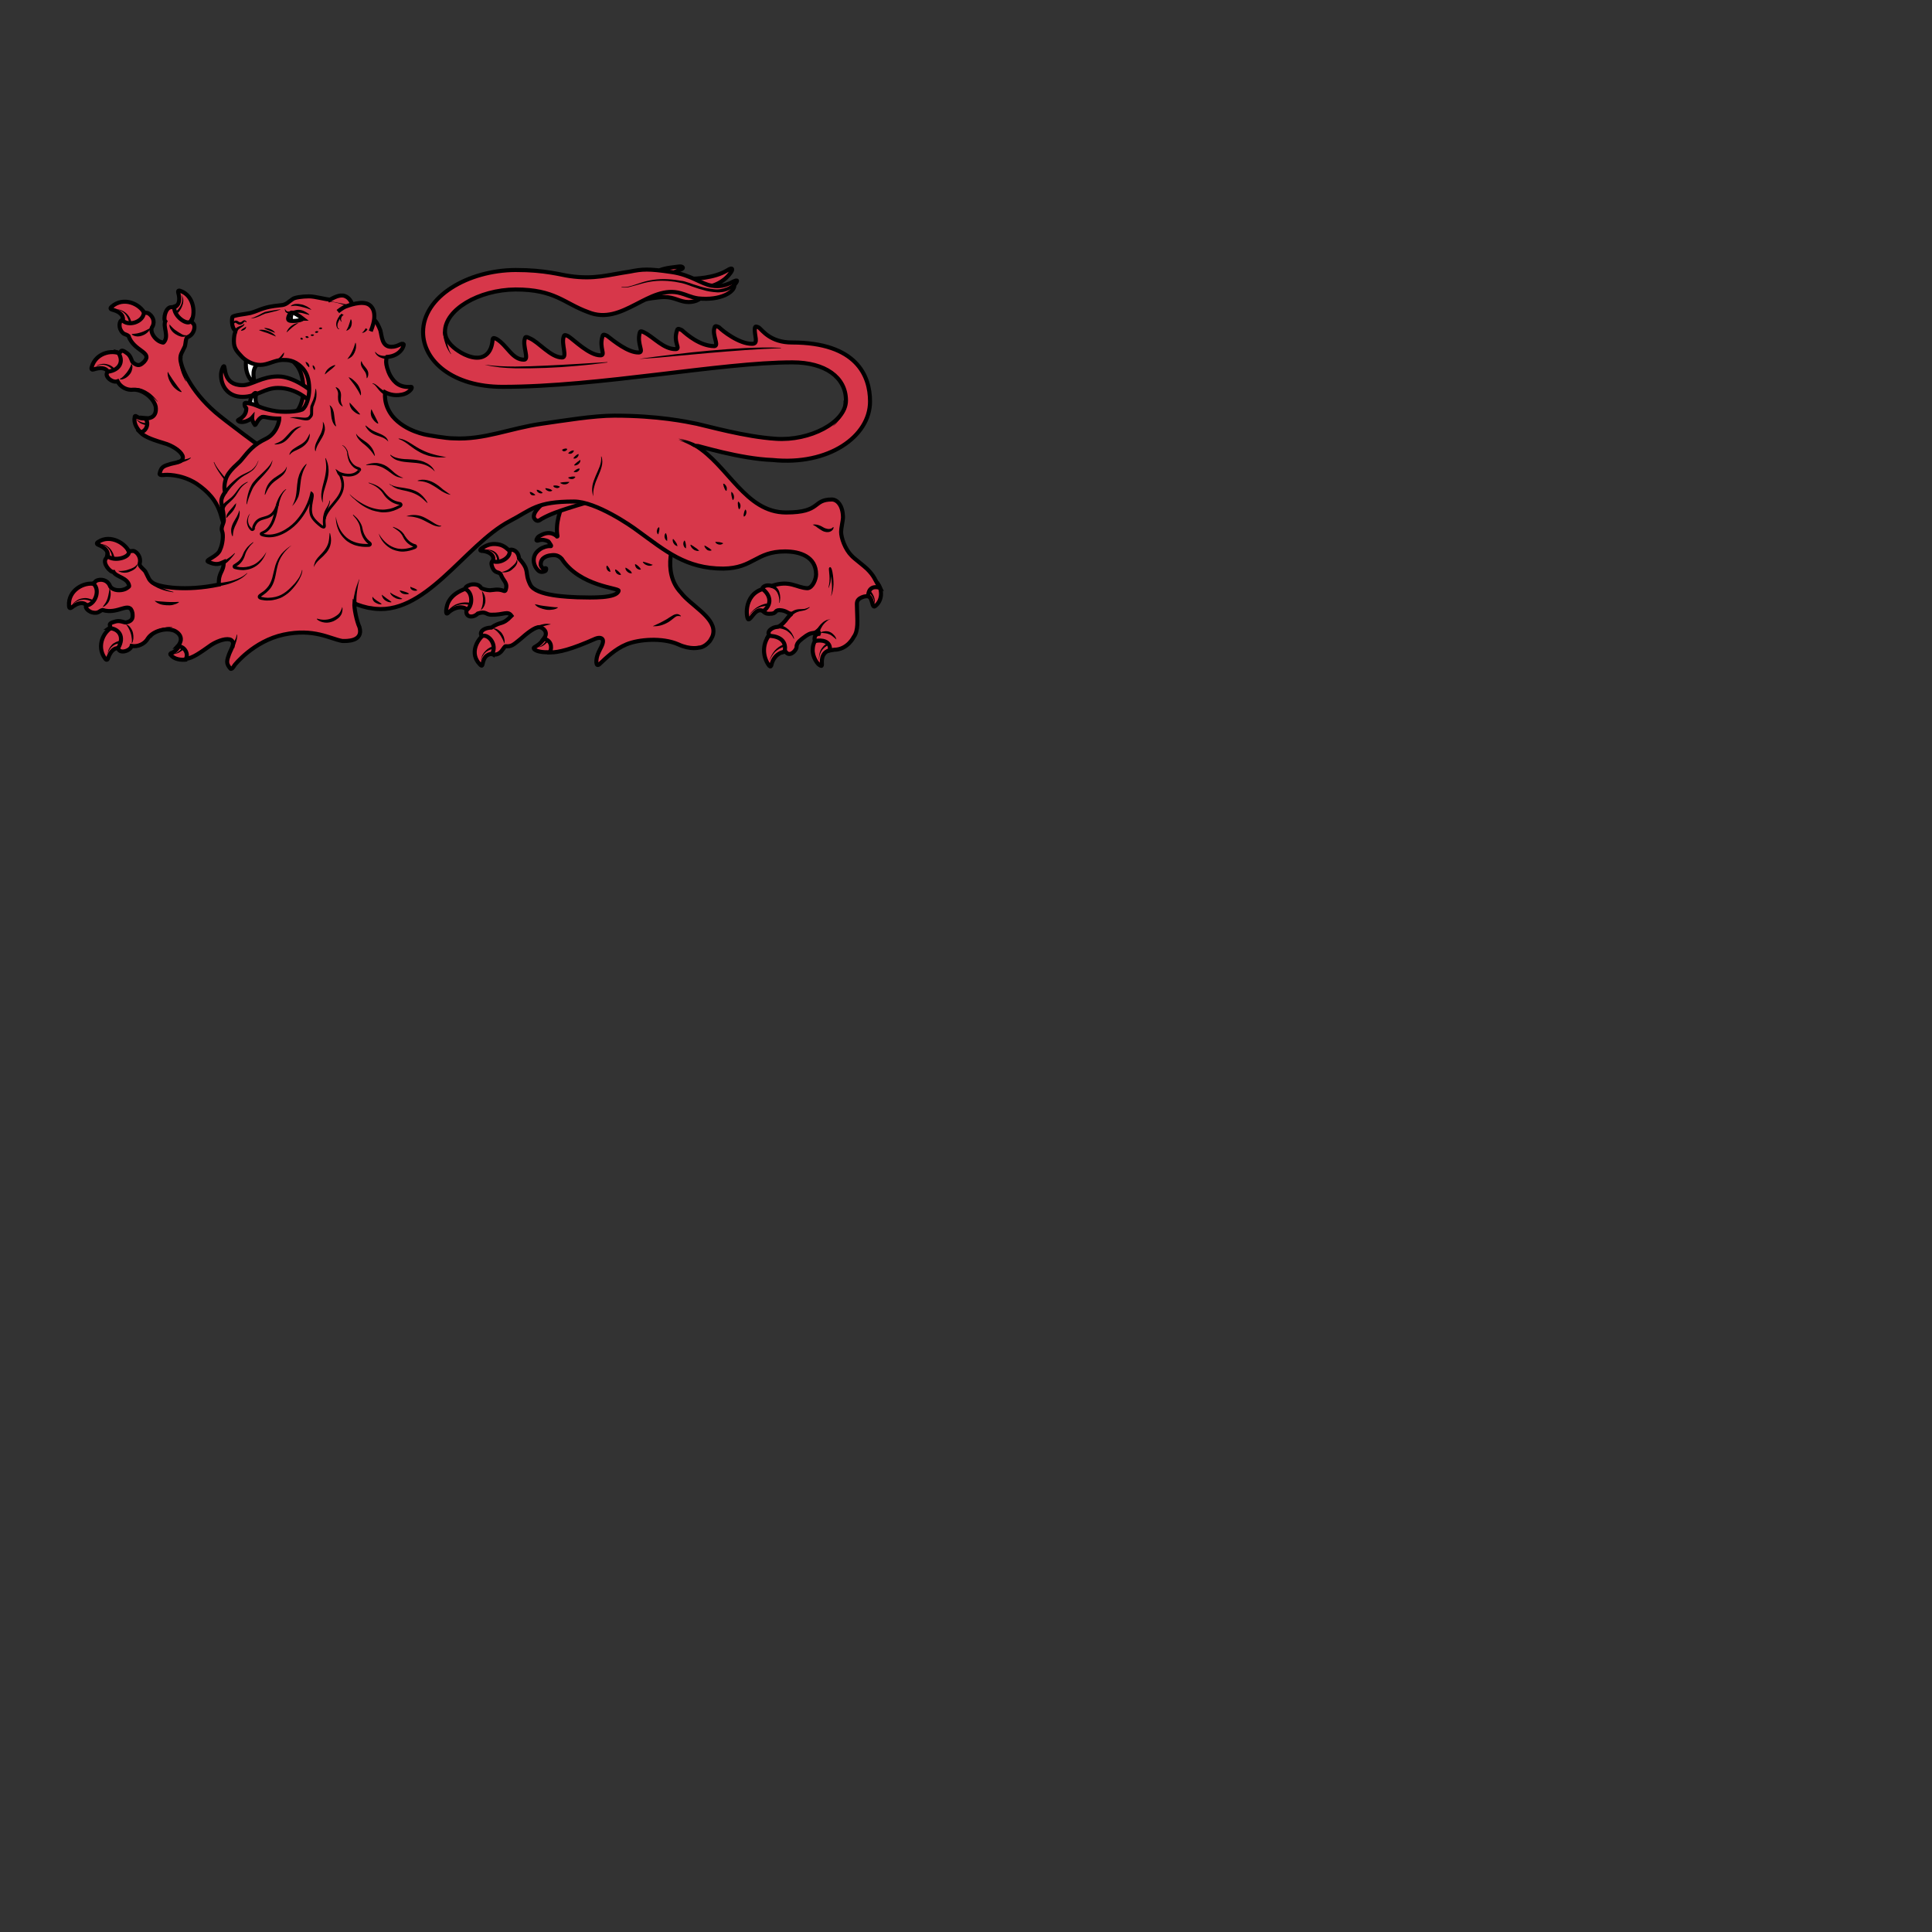 <svg width="800" height="800" fill="#d7374a" stroke="#000" viewBox="50 50 200 200" xmlns="http://www.w3.org/2000/svg">
<rect x="50" y="50" width="200" height="200" fill="#333333" stroke="none"/>
<!-- source: wappenwiki.org, CC BY-NC-SA 3.0 -->
 <g id="lionPassant" stroke-width="3" transform="matrix(0.14,0,0,0.14,43.2,86)">
  <g>
    <path d="m 189.4,-18.4 c 4.2,-6.2 2.9,-20 -7.3,-23.6 -0.8,-0.3 -2.3,-0.8 -1.7,1.4 2.6,9.5 -3.1,10.7 -3.1,10.7 0,0 -2.4,2.3 -3.6,2.8 6.5,13.8 13.3,9.5 15.7,8.7 z"></path>
    <path d="m 155.7,-25 c -3.6,-7.6 -15.9,-13 -24.5,-5.4 -0.6,0.5 -1.8,1.6 0.3,2.2 9.7,2.5 7.9,8 7.9,8 0,0 0.9,3.3 0.7,4.6 17.9,0.2 15,-6.8 15.6,-9.4 z"></path>
    <path d="m 159.3,64.8 c 0,0 12.2,-10.5 1.2,-12.4 -0.9,0.8 -2.6,-0.2 -3.3,-0.2 -5.8,0.6 -7.5,-1.5 -8.2,-1.7 -0.8,-0.1 -0.8,0.3 -0.8,0.7 -1,3.9 1.2,8.3 4.6,11.6 M 140,5.7 c -7.1,-5.1 -20.4,-2.5 -23.6,8.5 -0.3,0.8 -0.6,2.5 1.5,1.8 9.5,-3.1 10.9,2.5 10.9,2.5 0,0 2.5,2.4 3.1,3.5 C 147,21.4 141,8.1 140,5.7 Z"></path>
    <path d="m 237.5,141 c -4.8,-1.3 -9.5,-2.6 -14.4,-3.9 -2.2,-0.6 -4.5,-1.2 -6.2,-2.6 -3.1,-2.6 -3.8,-7 -5,-10.9 -3.1,-10.5 -9.4,-17.3 -18.3,-23.3 C 181.9,93 170.4,94 170.4,94 c 0,0 -4.2,0.7 -3.8,-0.9 0.9,-4.1 2.2,-5.4 6.3,-6.6 4.8,-1.8 11,-1.4 10.9,-5.6 -0.3,-3.3 -5.8,-7.4 -11.6,-9.6 -10,-3.1 -16.3,-5 -20,-8.8 4.5,-0.3 7.1,-6.9 3.7,-10.4 4.1,0.5 8.8,-1.4 7.8,-8.5 -1.4,-6.5 -9.8,-12.9 -16.4,-12.6 -4.9,0.7 -9.8,-2.1 -11.8,-6.2 -3.9,1.5 -10.6,-4.1 -7.1,-7.1 9.4,-1.3 11.6,-8.2 7.6,-14.1 2.9,0.8 0.5,-4.2 7,0.8 2.6,2.2 2.9,5.7 3.9,6.5 4,3.4 5.9,1.7 8.3,-0.6 6.5,-7.3 -7.6,-7.5 -11.6,-19 -2,-1.7 -4.1,-0.6 -6.1,-5.1 -0.6,-1.4 -0.9,-4 0.2,-5.9 0.9,-1 0.8,-0.3 1.1,-0.9 4.5,5.3 16.1,1.5 16.2,-5.7 1.4,0.9 2.3,-0.1 4.2,1.5 3.2,2.6 3.9,6.7 1.6,10 -1.2,3.7 2.2,8.1 5.3,9.9 1.1,0.6 3.1,1.3 3.4,1 4.4,-4.4 -0.6,-11.6 1.3,-15.6 -1.7,-1.8 0.2,-10.8 4.6,-10.5 0.9,0 1.5,-0.2 2,-0.4 -0.7,7.1 10.1,14.6 12.4,10.5 0,0 0.4,0.6 0.7,1 0.9,1.1 2.1,1.4 1.8,4.5 -0.6,3.8 -3,5.8 -5,6.5 -1.6,0.7 -1.4,5.4 -2.1,7 -2.2,4.8 -3.5,5.8 -3.2,9.9 0.6,5.4 6.8,22.3 25.9,38.8 6.1,5.3 35.5,27.5 45,33.4"></path>
  </g>
  <g stroke="none" fill="#000">
    <path d="m 225,109.9 c -1.8,-2 -3.6,-3.8 -5.3,-5.9 -1.7,-2 -3.4,-4 -4.9,-6 -1.6,-2 -3.1,-4.2 -4.6,-6.4 -1.4,-2.2 -2.7,-4.5 -3.6,-7 l 0.3,-0.1 c 1,2.4 2.5,4.5 4,6.5 1.5,2 3.2,4 4.9,6 1.7,1.9 3.5,3.7 5.4,5.6 1.8,1.8 3.7,3.7 5.6,5.4 z"></path>
    <path d="m 172.6,17.7 c 0.8,1.4 1.5,2.6 2.4,3.9 0.8,1.3 1.6,2.5 2.5,3.7 0.9,1.2 1.7,2.4 2.6,3.6 0.9,1.2 1.8,2.3 2.8,3.6 l -0.3,0.3 c -1.6,-0.4 -3,-1.4 -4.2,-2.4 -1.2,-1 -2.3,-2.3 -3.1,-3.6 -0.9,-1.4 -1.6,-2.7 -2.1,-4.2 -0.5,-1.5 -0.9,-3.2 -0.6,-4.9 z"></path>
    <path d="m 179.4,83.3 c 1.9,-0.5 3.6,-0.5 5.3,-0.7 1.6,-0.2 3.2,-0.6 4.8,-1.4 l 0.2,0.3 c -1.3,1.2 -2.9,2 -4.6,2.6 -1.6,0.6 -3.3,1 -4.7,1.8 z"></path>
    <path d="m 165,39.8 c -1.1,-1.1 -2.2,-2.2 -3.4,-3.1 -1.2,-0.9 -2.6,-1.8 -3.9,-2.5 -1.4,-0.7 -2.8,-1.3 -4.2,-1.6 -1.4,-0.3 -2.9,-0.5 -4.2,-0.3 L 149,29.7 c 1.9,-0.1 3.5,0.4 5.1,1 1.5,0.6 3,1.4 4.3,2.3 1.4,0.9 2.6,2 3.7,3.1 1.1,1.1 2.1,2.4 3.1,3.6 z"></path>
    <path d="m 159.8,-14.6 c -0.3,1.4 -1.3,2.5 -2.3,3.4 -1,0.9 -2.2,1.6 -3.5,2.1 -1.3,0.5 -2.7,0.8 -4.1,0.7 -1.4,-0.1 -2.8,-0.5 -3.9,-1.4 l 0.2,-0.4 c 1.4,-0.1 2.5,-0.2 3.7,-0.4 1.1,-0.3 2.2,-0.5 3.3,-0.9 1.1,-0.4 2.2,-0.8 3.3,-1.4 1,-0.5 2,-1.1 3.3,-1.7 z"></path>
    <path d="m 173.9,-17.3 c 0.9,1.1 1.8,2 2.7,2.9 0.9,0.9 1.8,1.5 2.9,2.2 1.1,0.7 2.1,1.4 3.2,2 1.1,0.6 2,1.1 3.4,0.9 l 0.2,0.3 c -0.5,0.6 -1.4,0.9 -2.1,0.9 -0.8,0.1 -1.5,0 -2.3,-0.3 -1.4,-0.4 -2.7,-1.1 -3.8,-1.8 -1.2,-0.8 -2.3,-1.9 -3.1,-3.1 -0.8,-1.2 -1.3,-2.5 -1.1,-4 z"></path>
    <path d="m 137.2,23 c 0.6,-0.3 1.1,-0.6 1.5,-0.9 0.4,-0.3 0.8,-0.8 1.3,-1.2 0.9,-0.9 1.6,-1.8 2.3,-2.6 0.7,-0.9 1.3,-1.9 1.9,-2.9 0.6,-1 1.1,-2 1.4,-3.2 l 0.4,-0.1 c 0.3,0.6 0.5,1.4 0.5,2 0,0.6 -0.1,1.4 -0.3,2.1 -0.3,1.4 -0.9,2.6 -1.9,3.7 -0.9,1.1 -2,2 -3.1,2.6 -0.6,0.3 -1.3,0.6 -2,0.8 -0.7,0.2 -1.4,0.2 -2.1,-0.1 z"></path>
    <path d="m 158.1,57.4 c -0.8,-0.1 -1.7,-0.2 -2.5,-0.4 -0.9,-0.2 -1.6,-0.5 -2.4,-0.8 -0.8,-0.3 -1.5,-0.8 -2.1,-1.4 -0.3,-0.3 -0.7,-0.5 -0.9,-0.9 -0.3,-0.3 -0.6,-0.6 -0.9,-0.8 l 0.1,-0.2 c 0.4,0.2 0.7,0.4 1.1,0.7 0.3,0.3 0.7,0.4 1,0.7 0.7,0.4 1.4,0.7 2.2,0.9 0.8,0.3 1.5,0.4 2.3,0.4 0.8,0.1 1.5,0.1 2.3,0 z"></path>
    <path d="m 120.1,13.2 c 0.5,-0.3 1,-0.5 1.6,-0.7 0.6,-0.2 1.1,-0.4 1.7,-0.4 1.1,-0.3 2.4,-0.3 3.5,-0.1 1.2,0.2 2.4,0.6 3.4,1.1 1.1,0.6 2,1.3 2.9,2.3 l -1.4,1 c -0.5,-0.8 -1.4,-1.5 -2.2,-2.1 -0.9,-0.6 -1.9,-1.1 -2.9,-1.4 -1,-0.3 -2.1,-0.4 -3.2,-0.3 -0.6,0 -1.1,0.2 -1.6,0.3 -0.5,0.2 -1.1,0.3 -1.6,0.5 z"></path>
    <path d="m 134.4,-28.6 c 0.7,0.1 1.4,0.2 2,0.3 0.7,0.2 1.4,0.3 2,0.6 1.3,0.5 2.5,1.3 3.5,2.2 1,0.9 2,2.1 2.6,3.3 0.7,1.3 1.1,2.6 1.4,4.1 L 144,-18 c -0.1,-1.2 -0.3,-2.5 -0.9,-3.7 -0.5,-1.2 -1.2,-2.3 -2,-3.2 -0.8,-0.9 -1.9,-1.8 -3.1,-2.4 -0.6,-0.3 -1.2,-0.5 -1.8,-0.8 -0.5,-0.1 -1.2,-0.2 -1.8,-0.5 z"></path>
    <path d="m 182.8,-39.5 c 0.5,1.1 1,2.2 1.2,3.4 0.2,1.2 0.1,2.5 -0.2,3.7 -0.3,1.2 -0.8,2.4 -1.4,3.5 -0.6,1.1 -1.3,2.1 -2.2,3.1 l -1.2,-1.3 c 0.8,-0.7 1.6,-1.6 2.2,-2.5 0.7,-0.9 1.2,-2 1.6,-3 0.4,-1.1 0.6,-2.2 0.6,-3.4 0,-1.2 -0.3,-2.4 -0.6,-3.5 z"></path>
    <path d="m 183.6,7 c -0.5,2.9 -0.5,6 0,8.9 0.5,2.9 1.4,5.9 2.6,8.8 l -0.3,0.1 c -1.5,-2.7 -2.9,-5.5 -3.7,-8.6 -0.9,-3.1 -1.3,-6.3 -1.2,-9.5 z"></path>
  </g>
  <g>
    <path d="m 394.3,194.5 c 0.2,0.6 0.7,1.7 0.9,2.3 2.6,1 11.1,-17.8 1.6,-19.5 -3.2,0.4 -2.7,0.4 -3.8,0.8 -12.1,4.3 -14.1,11.3 -14.5,16.2 -0.1,1.7 0.1,2.7 1.1,2 5.7,-5.7 13.3,-5.3 14.7,-1.8 z m 12.3,17.4 c -5.5,4.2 -10.9,14.3 -3.2,22.2 0.5,0.6 1.7,1.9 2,-0.2 1.1,-5.4 3,-6.3 4.1,-6.9 2.8,-1.2 3.9,-0.3 3.9,-0.3 0,0 1.7,-4.5 0.8,-7.7 -1,-4.6 -5.3,-7.5 -7.6,-7.1 z m 18.7,-62.1 c -1.6,-0.5 -2.5,-2.7 -6.8,-4.1 -5.3,-1.3 -8.9,-0.5 -13.3,2.3 -2,1.3 -1.7,2 -0.7,2.2 3,0 7.3,1.4 8.5,4.1 0.8,1.9 0,3.3 -0.4,4.6 7.3,6.1 18.1,-4.8 12.7,-9.1 z m 26,64.6 c -4.4,6.9 -8.7,6.5 -8,8 0.8,2 6.8,3.2 12.6,2.6 5.2,-5.9 3.4,-17.7 -4.6,-10.6 z"></path>
    <path d="m 192.4,226.3 c 0,0 -0.9,-16 -9.2,-8.4 0.1,1.2 -1.7,1.9 -2.1,2.6 -3.1,5 -5.8,5 -6.3,5.5 -0.5,0.5 -0.3,0.8 0,1.1 2.5,3.2 7.4,4.1 12.1,3.4 m -53.2,-24.8 c -8.3,2.6 -14.3,14.7 -7.5,24 0.5,0.7 1.6,2 2.3,-0.2 3.3,-9.4 8.6,-7.2 8.6,-7.2 0,0 3.4,-0.6 4.6,-0.3 8.7,-12.3 -5.6,-15.5 -8,-16.3 z"></path>
    <path d="m 118.7,174.7 c -8.2,-1.8 -20,4.8 -19.1,16.2 0.1,0.9 0.3,2.4 2,1.1 7.9,-6.2 11.2,-1.4 11.2,-1.4 0,0 3.1,1.4 4.1,2.2 10.9,-14.1 3.5,-16 1.8,-18.1 z"></path>
    <path d="m 144.5,152 c -2.4,-7.1 -14.1,-14.4 -23.2,-8.5 -0.7,0.4 -2,1.4 0,2.2 9.2,3.7 6.7,8.9 6.7,8.9 0,0 0.3,3.3 0.1,4.5 14.8,3.2 15.4,-4.8 16.4,-7.1 z"></path>
    <path d="m 618.1,211.6 c -5.4,6 -6.5,15.8 -0.8,23.5 0.9,0.9 1.4,0.5 1.6,-0.3 1.9,-8.7 8.9,-10.5 12,-10.2 1.5,-5.9 -3.8,-17.1 -12.8,-13 z M 698,174.9 c -5.8,-5.6 -16.2,-0.1 -9.3,8.4 4.2,-0.2 4.3,4.5 5.2,6.8 0.3,0.8 0.8,1.7 1.7,1 5,-3.6 5.7,-11.1 2.4,-16.2 z m -85.2,3.4 c -15.3,4.6 -12.2,22.9 -10.8,22.5 2.1,0.5 5.5,-9.9 11.5,-5.7 9.8,-2.5 4.7,-18.1 -0.7,-16.8 z m 38.7,37.7 c 0.1,0.5 -1.8,2.3 -2,7 -0.3,5.9 3.7,10.9 5,11.6 0.9,0.5 2,1.5 1.8,-0.9 -0.3,-3.9 0.4,-9.4 7.4,-10.4 1,-8.9 -10.2,-11.2 -12.2,-7.3 z"></path>
    <path d="m 510.2,95.6 -32,-1.8 c -3.7,3.7 -20.7,27.1 -17.4,45.5 0,0.2 -0.1,0.3 -0.3,0.3 -0.4,-0.4 -4.8,-5 -12.1,-0.9 -1.6,0.9 -2.1,0.9 -3.1,3.1 -0.4,0.8 0.4,0.9 0.9,0.8 3.5,-1.2 5.9,-0.2 7.2,0.3 1.2,0.4 1.4,1.6 2.3,2.7 0.8,1.1 0.2,1.2 -0.1,1.1 -2.3,-0.3 -5.9,0.9 -7.9,2.4 -3.6,2.5 -4.8,5.7 -4.4,9.3 0.3,2.1 1.2,4.3 3.4,6.4 1,0.9 2,1 3.1,0.9 1.7,-0.3 2.5,-0.6 2.6,-1.9 0.1,-0.5 0.1,-1 -0.7,-0.8 -2,0.7 -2.5,-0.7 -3.1,-1.8 -0.5,-0.9 -0.3,-4.2 2,-5.8 0.9,-0.7 2.2,-1.4 4.2,-1.8 2.6,-0.3 5.8,-1.1 9.1,2.4 13.3,20.6 43,21.6 42.1,23.7 -1.5,5.6 -19.4,5.1 -30.6,4.8 -5,-0.3 -30.7,-0.7 -34.8,-9.4 -4.6,-9.4 0.3,-9.9 -8.2,-19.2 -0.6,-6.3 -5.6,-7.3 -7.3,-6.3 2,4.8 -6.5,10.6 -12.4,8.1 -1.2,1.3 -0.6,3 -0.3,4 2,5.9 5.5,3.4 6.6,6.2 2,5.1 5.4,5.9 3.3,11.6 -0.3,0.5 -0.8,0.3 -1,0.3 -4.9,-1.8 -7.5,-0.6 -10.5,-0.5 -1.9,0 -6,-0.9 -6.7,-2 -1.6,-2.9 -6.4,-2.5 -7.6,-2.1 -3.1,0.9 -4.8,2.6 -3.3,3.5 4.9,2.7 5.1,12.1 0.4,15.3 -1.3,5.2 4.6,6.2 8.3,2.5 6.1,-2 5.9,0.9 9.9,0.9 9.5,0.2 12.1,-3.2 15,0.8 -7,7.3 -7.4,3.6 -14.9,8.7 -7,0.3 -9,4.1 -7,6.2 4.9,-1.7 11.6,6.5 7.4,13.5 7,1.9 8.7,-6.3 10.3,-5.9 4.2,0.3 5.4,-0.9 10.8,-5.3 4.5,-4 10.8,-9.2 14.2,-8.8 2.4,0.3 7,3.6 3,8.6 5,0.8 6.6,5.4 4.6,10.1 6.5,0 15.7,-2.2 33.7,-10.2 2.9,-1.1 5,-0.7 5.5,1.2 0.5,2.5 -2.5,7.1 -3,8.4 -2.5,5.2 -1.8,8.8 -1.7,9 0.1,0.3 0.6,1.9 2.5,-0.1 4.5,-4.2 11.1,-10.8 19.6,-14.3 8.9,-3.7 26.4,-5.2 38.3,0 9.1,4.2 15.3,2.4 15.3,2.4 0,0 3.8,0.2 8,-4.8 1.2,-2 2.6,-3.8 2.7,-7.1 0.3,-11 -17.1,-19.6 -24,-28.7 -14.9,-15.6 -4.7,-40.7 -2.8,-42 z"></path>
    <path d="m 276.5,54.6 13.1,-8.2 1.8,-21.4 -15.5,-18.6 -9,5.3 c 5.5,6 6,14.7 6,20 0,5.2 -2.1,13.3 -5.4,15.5 z"></path>
    <path d="m 278.4,31.7 c 0,0 -12.5,-10.5 -24.1,-10.5 -12.2,0 -19.7,6.5 -26.4,6.5 -14.8,0 -12.4,-14.1 -13.8,-14.1 -0.9,0.3 -2.1,4.1 -2.1,6.5 0,8.5 5.4,16.2 15.9,16.2 10.7,0 16.1,-6.6 26.3,-6.6 13.7,0 22.9,9.4 22.9,9.4"></path>
    <path fill="#ffffff" d="m 230.6,9.1 c -1.5,10.4 4.4,16.5 5.5,15.9 1.3,-0.6 -2.6,-7.8 3.2,-13.4"></path>
    <path fill="#ffffff" d="m 233.3,42.3 c -0.2,-5.9 3.7,-9.3 4.4,-8.9 0.9,0.5 -2.1,5.9 2.3,10.5"></path>
    <path d="M 473.6,96.1 455.4,111 c 0,0 -8.7,5.8 -11.4,11.1 -1.1,2.3 -0.8,3.7 0.1,4.7 1.9,2.3 3.6,0.6 5,-0.3 6.9,-3.9 14,-6 18.4,-7.5 4.2,-1.4 12.6,-3.9 12.6,-3.9 z"></path>
    <path d="m 551.4,-45.8 -26,1.6 v 8.4 c 0,0 9.5,-1.7 14.4,-1.7 7.8,0 11.5,3.7 17.9,3.7 5.4,0 8.2,-2.3 8.2,-2.3 z"></path>
    <path d="m 575,-45.8 c 0,0 8.1,-2 13.3,-9 2.3,-2.7 2.7,-5.4 -1.9,-2.5 -9.9,6.1 -25.1,6.2 -25.1,6.2"></path>
    <path d="m 547.3,-55.9 c 0,0 1.7,-0.9 4.7,-2 3,-1.1 1.1,-2.7 -1.9,-2.1 -3,0.5 -8.7,0.7 -13.8,2.7"></path>
    <path d="m 697.5,174.7 c -1.8,-2.9 -2.5,-5.9 -7.6,-11 -2.5,-2.5 -9.6,-7.7 -11.6,-9.9 -4.9,-4.9 -7.8,-13.3 -7.8,-17.7 0,-2.6 1.3,-8.1 1.4,-10.4 0,-9.4 -4.5,-13.5 -8.2,-13.5 -14.6,0 -7.6,9.6 -33.9,9.6 -30.1,0 -42.7,-34.8 -67.1,-49.6 1.7,0 32.6,9.9 57.2,10.8 41.4,4.2 72,-17.4 72,-43.3 0,-19 -10,-43.6 -57.8,-43.6 -15.7,0 -21.7,-8.8 -24.3,-11 -3.1,-1.5 -2.7,-0.5 -3.1,0.5 -0.5,5.4 3.1,11.5 -2,11.5 -9.7,0.1 -22,-9.7 -24.4,-12.2 -3.3,-1.7 -3.1,-0.5 -3.5,0.6 -1.7,5.2 3.8,13.2 -0.1,13.3 -10.4,-0.1 -19.9,-8.2 -23.9,-11.8 -3.5,-1.8 -3.2,-0.7 -3.7,0.4 -2.9,8.9 3.2,13.5 -1,13.6 -8.8,0.1 -15.9,-8.6 -23.1,-12.3 -3.3,-1.7 -3.1,-0.5 -3.5,0.6 -2,8.3 3.6,14.1 -0.7,14.2 -7.9,0.1 -18.4,-8.5 -23.3,-12.3 -3.3,-1.7 -3.1,-0.5 -3.5,0.6 -2.5,8.3 2.7,13.7 -1.4,13.8 -8.3,0.1 -19.8,-11.6 -23.8,-14.1 -3.3,-1.7 -3.1,-0.5 -3.5,0.6 -1.7,5.2 2.9,15 -1,15.1 -8.5,0.1 -17.3,-11.5 -24.2,-14.3 -3.3,-1.7 -3.1,-0.5 -3.5,0.6 -1.7,5.2 3.4,15.2 -0.5,15.3 -8.8,0.1 -12.2,-10.2 -20.2,-15.2 -3.1,-1.5 -2.7,-0.5 -3.1,0.5 -0.3,4.2 -1.6,8.8 -5.1,11.3 -5.9,4.4 -15,0.5 -20.3,-3.1 -4.8,-3.1 -9.8,-8.1 -9.8,-14.2 0,-16.1 24.7,-31 52.2,-31.2 29.3,0 35.7,10.2 53.6,16.7 25.6,10.6 45,-20.8 68.6,-13.9 3.3,0.8 7.7,3.1 12.8,3.8 16.6,1.8 27.2,-4.8 26.8,-9.9 3.5,-4.2 2.2,-4.2 -3.1,-1.4 -3.7,1.6 -7.8,2.9 -13.6,1.9 -3.7,-0.5 -7.6,-2.5 -12.2,-4.6 -4.8,-2.2 -10.5,-4.5 -17.6,-5.5 -17,-2.5 -21.4,-2.2 -30.9,-0.3 -16.2,2.4 -25.9,5.9 -44.3,3.3 -7,-0.9 -17.9,-4.5 -40.1,-4.5 -35.4,0.2 -68.4,19.7 -68.4,45.9 0,21.4 22,40.5 58.7,40.5 71.7,0 161.3,-18.1 214.5,-18.1 24,0 39.5,10.9 39.5,28.2 0,16.3 -27,30.1 -51.9,28.3 -22.5,-1.4 -51,-9.5 -58.5,-11.1 -7.4,-1.5 -28.3,-6 -60.8,-6 -15.5,0 -37.7,3.7 -53.9,6 -23.3,3.3 -42.4,12 -65,10.8 -5.9,0 -19.4,-2.5 -19.4,-2.5 0,0 -16.4,-2.5 -25.8,-13.9 -7.1,-9 -5.4,-17.6 -5.4,-17.6 0,0 4.5,2.5 9.9,2 3.4,-0.3 6.5,-1.1 9.1,-4.1 0.6,-0.7 1,-2 0.1,-2 -8.3,0.7 -12.3,-3.1 -15.3,-8.2 -2.2,-4 -3.1,-8.4 -3.1,-9.8 0,-1.4 0,-2.6 0.7,-4.1 10.5,-0.8 12.8,-9 12.2,-9.4 -1.7,-1.4 -3.7,1.9 -9.1,1.9 -7,0 -6.9,-7.7 -8.1,-12.2 -1.1,-2.9 -2.9,-6.7 -4.7,-7.9 -2.6,-1.7 -18.3,-10.9 -18.3,-10.9 0,0 -7,-3.1 -12.7,-3.7 -5.7,-0.4 -12.3,-2.6 -17.1,-2.6 -4.8,0 -10.4,0.8 -11.9,1.9 -3.3,2.2 -4.5,3.9 -7.6,4.5 -3.7,0.5 -8.2,0.7 -13.5,2.3 -3.2,0.9 -6.5,2.6 -10.3,3.6 -3.3,0.8 -12.7,1.6 -13.3,3 -0.3,0.8 -1.1,7.6 2.4,10.4 0,0.3 -1.3,2 -1.3,7.6 0,5.6 3,8.1 5.5,10.9 2.6,3 8.2,6.5 14,6.5 5.7,0 10.9,-3.7 16.7,-3.7 3,0 8.2,-0.1 13.8,5.3 5.5,5.4 5.7,12.5 5.7,17.1 0,4.6 -2,12.4 -5.2,14.3 -3.6,1.5 -13.9,2.5 -22.2,0.7 -8.2,-1.7 -11.2,-3.8 -14.6,-4.7 -3.4,-0.9 -5.8,-1.4 -5.8,-0.3 0,2.6 0.8,2.2 1.3,3.4 0,6.9 -6.6,8.3 -6.2,9 0.6,1.1 3.2,1.6 6.2,0.5 3,-1.1 4.3,-2.6 4.3,-2.6 0,0 -0.2,2.5 2.1,5.4 0.9,0 1.8,-4.3 5.2,-5.9 2.3,-0.5 4.7,1.2 12.8,1.2 0,1.4 -1.6,11 -10.1,15 -8.5,4.1 -12.1,8.3 -18,15.6 -1.6,2.3 -9.6,7.6 -11.6,14.5 -1.7,5.8 -0.4,9.3 -0.4,9.3 0,0 -3,3.8 -2.8,7.1 0.2,2.6 0.9,5.2 0.9,5.2 0,0 0.9,3.4 1,8.4 0,2.3 -2.5,5.4 -1.3,8.2 1.2,2.8 0.3,9.9 -1.4,13.4 -1.5,5.3 -11.5,7.8 -9,9.1 6.1,3 8.9,1.4 11.6,0.2 0,7.7 -4.1,7.4 -3.6,16.7 -24.8,5.2 -43.8,1.8 -48.4,-1 -3.5,-2.2 -3.4,-3.8 -5.9,-8.5 -0.8,-1.4 -4.8,-4.2 -4.3,-5.9 0.6,-2 0.6,-5.2 -2.1,-8 -2.4,-2.2 -3.3,-1.3 -4.7,-1.3 -0.5,0 -1.3,-0.1 -1.3,-0.1 1.9,4.4 -10.6,8.4 -15.9,3.6 -0.1,0.6 -0.3,1.2 -0.9,1.9 -2.8,3.4 3.1,10.3 5.6,10 2,3.8 10.8,4.2 11.6,10.5 0,0.3 -1.8,1.6 -2.9,2.1 -3.3,1.4 -8.8,1.4 -11.1,-1.8 -1.3,-3.8 -5,-5.8 -9,-4.8 -2.5,0.6 -2.1,1.9 -3.7,2.5 5.7,4.4 1.7,15.9 -5.3,16.3 0.2,0.5 -0.2,0 0,1.4 0.8,2 3.1,3.3 4.6,3.7 4.8,1.1 5.2,-1.2 7.7,-1.8 11.6,3.7 20.1,-7.3 22.1,2.2 0.3,3.3 0.5,5.8 -4.6,7 -1.3,0.3 -4.2,-1.6 -7.6,-0.8 -8,2 -2.5,3.3 -4.9,5 7.1,0.4 11.4,6.4 6.6,14.6 0.2,4.7 8.8,2.6 9.9,-1.4 4.5,0.8 9.7,-1.4 12.1,-5.7 3.7,-5.5 13.8,-8.2 19.9,-5.4 6.2,3.4 4.8,8.4 2,11.4 4.8,-0.5 8.5,5.5 6,9.3 5.2,-0.6 10.5,-4.5 19,-10.5 5.3,-3.3 11.8,-5.2 14.6,-3.5 3.5,2.5 -0.7,7.2 -2.1,12.1 -1.4,4.1 -1.2,5.8 1.5,9 1,1.3 3.1,-2.5 3.1,-2.5 0,0 13.9,-17.8 36.3,-22.6 22.4,-4.8 34.3,3.1 43.3,4.7 2.9,0.1 15.8,0.6 12.8,-10.1 -2.2,-4.8 -4.1,-14.5 -3.8,-17.9 1.4,1.3 10.2,3.7 11.9,3.7 40,7.6 69.5,-46.8 103.1,-64.4 16,-8.3 19.3,-14.4 47.4,-14.4 16.2,0 42.2,17.9 46.9,21.5 21,15.2 35.8,28.1 63.5,28.1 22.3,-0.3 24.1,-12.7 45.6,-12.7 11,0 23,3.8 23,17 0,3.5 -2.6,10 -6.4,10.2 -8.2,-0.3 -12.9,-6.3 -26.4,-1.7 -2.4,-0.7 -6,-0.7 -7.1,2.1 4.8,3.2 8.8,10.5 0.8,16.7 2,1.9 3.2,1.8 4.5,1.8 6.2,0 3.3,-2.6 7.6,-2.7 5.6,0.3 6.1,2.9 9,2.6 -0.9,0.6 -2.3,2 -4.7,5.2 -2.3,2.8 -4.6,4.5 -6,4.6 -3.1,0.1 -5.8,2.3 -6.2,3.4 -0.9,2.4 0.7,1.4 -0.3,3.2 4.5,-0.1 14.2,1.7 11.9,11.8 1.4,-0.3 0.7,0.4 1.9,1.1 2.9,2.1 7.1,-2.6 7,-4.8 -0.2,-3.3 4.2,-5.9 4.8,-6.5 7.3,-5.8 7.1,-2 11,-5.4 0,0.3 1.1,1.5 0.7,2.3 -1,0 -2.6,0.8 -3,2.1 -0.4,1.6 -0.4,2.7 0.3,3.2 4.6,-1 11.7,-0.1 10.8,7 0.8,-0.2 2.3,-0.4 3.2,-0.5 9.9,-0.1 14.4,-9.4 14.4,-9.4 3.7,-4.9 2.6,-13 2.5,-19.8 0,-5.2 -0.8,-6.6 1.9,-8.7 1.8,-1.2 4.5,-2 6.3,-1.6 0.1,-6 3.7,-7.8 8.8,-6.3 -0.6,-1.2 -1.5,-2.3 -1.8,-2.8 z"></path>
  </g>
  <g stroke="none" fill="#000">
    <path d="m 162.9,187.1 c 1.6,0.3 3.1,0.4 4.5,0.5 1.4,0.1 3,0.2 4.4,0.3 1.4,0.1 2.9,0.1 4.4,0.1 1.4,0 3,0 4.5,-0.1 l 0.2,0.3 c -1.3,1 -2.9,1.5 -4.4,1.9 -1.5,0.4 -3.1,0.4 -4.8,0.3 -1.6,-0.1 -3.1,-0.3 -4.7,-0.8 -1.5,-0.6 -3,-1.3 -4.1,-2.5 z"></path>
    <path d="m 219.3,221.4 c 0.8,-1.8 1.8,-3.1 2.6,-4.6 0.9,-1.4 1.5,-3 1.7,-4.7 h 0.3 c 0.2,1.7 -0.2,3.6 -0.7,5.2 -0.5,1.7 -1.2,3.3 -1.4,4.8 z"></path>
    <path d="m 176,206.6 c -1.5,0.2 -3.1,0.4 -4.6,0.9 -1.4,0.4 -2.9,0.9 -4.3,1.6 -1.4,0.7 -2.6,1.4 -3.8,2.4 -1.1,0.9 -2.2,2 -2.8,3.1 l -2.2,-1.4 c 1.1,-1.5 2.5,-2.6 3.8,-3.4 1.4,-0.9 2.9,-1.5 4.4,-2 1.5,-0.5 3.1,-0.8 4.7,-1.1 1.6,-0.3 3.1,-0.3 4.8,-0.3 z"></path>
    <path d="m 129.5,177.8 c 0.7,1.2 0.9,2.6 0.9,3.8 0.1,1.4 -0.2,2.6 -0.5,4 -0.4,1.3 -1,2.6 -1.9,3.6 -0.9,1 -2,2 -3.1,2.4 l -0.2,-0.3 c 0.8,-1 1.5,-2 2.1,-3 0.6,-1 1,-2.1 1.4,-3.3 0.3,-1.1 0.6,-2.3 0.8,-3.5 0.3,-1.1 0.4,-2.3 0.5,-3.7 z"></path>
    <path d="m 135.9,165 c 1.4,0.1 2.6,0.1 3.9,-0.1 1.3,-0.2 2.5,-0.4 3.7,-0.9 1.3,-0.4 2.5,-0.8 3.6,-1.4 1.1,-0.6 2.1,-1.2 2.7,-2.4 l 0.3,0.1 c 0.1,0.8 -0.3,1.4 -0.7,2 -0.4,0.6 -0.9,1.1 -1.5,1.5 -1.2,0.9 -2.5,1.4 -3.7,1.9 -1.2,0.5 -2.8,0.7 -4.2,0.6 -1.6,-0.1 -2.9,-0.5 -4.1,-1.3 z"></path>
    <path d="m 145.8,218.5 c 0.3,-0.6 0.3,-1.2 0.3,-1.8 0,-0.6 0,-1.2 -0.1,-1.8 -0.2,-1.2 -0.3,-2.4 -0.7,-3.6 -0.3,-1.1 -0.8,-2.3 -1.3,-3.3 -0.5,-1.1 -1.1,-2.1 -2,-3 l 0.1,-0.3 c 1.4,0.3 2.4,1.4 3.1,2.5 0.8,1.1 1.4,2.3 1.7,3.7 0.3,1.4 0.4,2.6 0.3,4 -0.1,0.7 -0.2,1.4 -0.4,2 0,0.7 -0.4,1.3 -1,1.6 z"></path>
    <path d="m 185.1,222.1 c -0.6,0.7 -1.2,1.3 -1.9,1.8 -0.7,0.5 -1.4,1 -2.1,1.4 -0.8,0.4 -1.5,0.7 -2.4,0.9 -0.4,0.1 -0.9,0.2 -1.2,0.3 -0.4,0.1 -0.8,0.1 -1.2,0.3 l -0.1,-0.2 c 0.4,-0.3 0.8,-0.3 1.2,-0.4 0.4,-0.1 0.8,-0.3 1.1,-0.4 0.8,-0.3 1.4,-0.7 2,-1.2 0.6,-0.4 1.2,-0.9 1.7,-1.5 0.5,-0.6 0.9,-1.2 1.4,-1.9 z"></path>
    <path d="m 128.2,225.8 c 0.2,-0.5 0.3,-1.1 0.4,-1.7 0.2,-0.5 0.3,-1.1 0.7,-1.6 0.5,-1.1 1.2,-2 2,-2.9 0.9,-0.9 1.9,-1.5 3,-2 1.1,-0.5 2.2,-0.9 3.6,-0.9 v 1.8 c -0.9,0 -2,0.2 -3.1,0.5 -1,0.3 -2,0.9 -2.8,1.5 -0.9,0.7 -1.6,1.4 -2.2,2.4 -0.3,0.4 -0.5,0.9 -0.8,1.4 -0.3,0.5 -0.4,1 -0.6,1.6 z"></path>
    <path d="m 102.4,189.3 c 0.5,-0.4 0.9,-0.9 1.5,-1.4 0.6,-0.4 1.1,-0.8 1.7,-1.2 1.2,-0.8 2.5,-1.2 3.9,-1.4 1.4,-0.3 2.8,-0.3 4.2,0 1.4,0.3 2.7,0.7 4.1,1.4 l -0.9,1.4 c -0.9,-0.7 -2.2,-1.2 -3.4,-1.5 -1.2,-0.3 -2.5,-0.5 -3.8,-0.3 -1.3,0.1 -2.6,0.4 -3.7,1 -0.6,0.3 -1.2,0.6 -1.7,0.9 -0.6,0.3 -1,0.9 -1.6,1.2 z"></path>
    <path d="m 124,145.2 c 1.2,0.3 2.4,0.5 3.4,1.2 1,0.6 2,1.4 2.8,2.4 0.8,0.9 1.4,2 2,3.2 0.5,1.2 0.9,2.3 1.1,3.7 l -1.7,0.2 c -0.1,-1 -0.3,-2.2 -0.6,-3.3 -0.3,-1.1 -0.9,-2.1 -1.4,-3.1 -0.6,-0.9 -1.4,-1.8 -2.4,-2.5 -0.9,-0.8 -2,-1.1 -3.1,-1.4 z"></path>
    <path d="m 161.1,171.9 c 2,2.2 4.4,4 7.1,5.4 2.6,1.4 5.6,2.5 8.6,3.2 l -0.1,0.3 c -3.1,-0.4 -6.1,-1.1 -9.1,-2.2 -3,-1.1 -5.8,-2.7 -8.2,-4.8 z"></path>
    <path d="m 667,215.7 c -0.9,-0.8 -1.7,-1.5 -2.6,-2.2 -0.8,-0.7 -1.7,-1.3 -2.6,-1.6 -0.9,-0.4 -1.9,-0.7 -3,-0.8 -1.1,-0.1 -2.2,-0.3 -3.3,-0.4 l -0.1,-0.3 c 1.1,-0.5 2.3,-0.7 3.5,-0.8 0.6,0 1.2,0 1.8,0.1 0.6,0.1 1.2,0.3 1.8,0.6 1.1,0.5 2.1,1.4 2.9,2.3 0.8,0.9 1.4,1.9 1.6,3.1 z"></path>
    <path d="m 662.8,200.5 c -1,0.4 -2,0.9 -2.8,1.6 -0.9,0.7 -1.6,1.4 -2.3,2.2 -0.7,0.8 -1.3,1.7 -1.7,2.6 -0.3,0.4 -0.5,0.9 -0.7,1.4 -0.3,0.5 -0.4,0.9 -0.8,1.6 l -2.1,-1.4 c 0.3,-0.3 0.6,-0.8 0.9,-1.3 0.3,-0.5 0.7,-0.9 1,-1.4 0.7,-0.9 1.5,-1.8 2.4,-2.5 0.8,-0.8 1.9,-1.4 2.9,-1.9 1.1,-0.3 2.2,-0.6 3.2,-0.9 z"></path>
    <path d="m 623.8,204.9 c 1.8,0 3.1,0.5 4.3,1.1 1.3,0.6 2.4,1.4 3.5,2.3 1,0.9 2,2 2.6,3.1 0.7,1.1 1.3,2.4 1.6,3.7 l -0.3,0.1 c -0.5,-1.2 -1.2,-2.3 -2,-3.2 -0.8,-0.9 -1.8,-1.8 -2.8,-2.5 -1,-0.7 -2.2,-1.2 -3.3,-1.5 -0.6,-0.2 -1.2,-0.3 -1.7,-0.4 -0.6,-0.1 -1.1,-0.1 -1.5,0 z"></path>
    <path d="m 631.7,196.8 c 1.1,-0.8 2.3,-1.8 3.6,-2.4 1.3,-0.7 2.8,-1 4.2,-1.1 1.4,-0.1 2.7,0 4,-0.2 1.3,-0.3 2.5,-0.8 3.6,-1.4 l 0.2,0.3 c -1,0.8 -2.2,1.6 -3.6,2.1 -1.4,0.4 -2.7,0.5 -4,0.8 -1.3,0.3 -2.4,0.8 -3.4,1.4 -1,0.7 -2,1.6 -2.8,2.6 z"></path>
    <path d="m 619.3,174.8 c 0.8,0.3 1.4,0.7 2,1.1 0.6,0.4 1.1,0.8 1.6,1.4 0.9,1 1.7,2.3 2,3.6 0.4,1.3 0.6,2.6 0.6,3.9 0,1.3 -0.2,2.6 -0.5,3.8 l -0.3,-0.1 c 0.2,-1.2 0.1,-2.5 -0.1,-3.7 -0.2,-1.2 -0.6,-2.4 -1.1,-3.4 -0.5,-1 -1.3,-2 -2.1,-2.6 -0.4,-0.3 -0.9,-0.6 -1.4,-0.8 -0.5,-0.3 -1,-0.4 -1.4,-0.5 z"></path>
    <path d="m 663,183.8 c 0.4,-1.4 0.6,-3 0.7,-4.4 0.1,-1.5 0.1,-3 0,-4.5 -0.2,-3 -0.5,-5.9 -1,-8.8 -0.2,-0.8 -0.3,-1.4 -0.5,-2.1 -0.1,-0.2 -0.1,-0.3 -0.2,-0.4 0,-0.1 -0.1,-0.1 -0.1,-0.1 0,0 0,0.1 0.3,0.1 0.1,0 0.3,0 0.3,0 0.1,0 0.1,-0.1 0.2,-0.1 0.1,-0.1 0.1,-0.2 0.1,-0.1 0,0 0,0.1 0,0.2 0,0.2 0,0.3 0,0.5 0.1,1.4 0.3,3 0.3,4.5 0,3.1 -0.5,6.2 -1.8,8.9 l -0.2,-0.1 c 0.8,-2.9 1,-5.9 0.8,-8.8 -0.1,-1.5 -0.3,-3 -0.4,-4.5 0,-0.2 0,-0.4 0,-0.6 0,-0.1 0,-0.3 0,-0.4 0,-0.1 0.1,-0.3 0.3,-0.6 0.1,-0.1 0.2,-0.1 0.3,-0.2 0.1,0 0.3,-0.1 0.4,-0.1 0.3,0.1 0.4,0.3 0.4,0.3 0.2,0.2 0.2,0.3 0.3,0.4 0.1,0.3 0.2,0.4 0.3,0.6 0.3,0.8 0.4,1.5 0.6,2.3 0.6,3.1 0.8,6 0.8,9.1 -0.2,3.1 -0.5,6.2 -1.9,8.9 z"></path>
    <path d="m 617.5,231.3 c 0.8,-2.5 1.9,-4.9 3.7,-7.1 1.7,-2 4,-3.7 6.5,-4.7 l 0.6,1.6 c -2.4,0.7 -4.6,2 -6.5,3.7 -1.8,1.8 -3.1,4 -4.2,6.5 z"></path>
    <path d="m 654,230.9 c 0.1,-1.2 0.1,-2.4 0.3,-3.6 0.2,-1.2 0.5,-2.4 1,-3.5 0.5,-1.1 1.3,-2.1 2.1,-3.1 0.9,-0.9 1.8,-1.7 2.8,-2.4 l 0.9,1.4 c -0.9,0.6 -2,1.2 -2.8,1.9 -0.8,0.8 -1.6,1.5 -2.2,2.5 -0.6,0.9 -1,2 -1.4,3.1 -0.3,1.1 -0.4,2.3 -0.6,3.5 z"></path>
    <path d="m 602.2,198.5 c 0.6,-1.3 1.4,-2.5 2.4,-3.5 0.9,-1 2,-2 3.2,-2.8 1.2,-0.8 2.5,-1.4 3.8,-2 0.7,-0.3 1.4,-0.4 2,-0.7 0.7,-0.2 1.4,-0.3 2.1,-0.4 l 0.2,1.7 c -0.7,0.1 -1.4,0.1 -2,0.2 -0.7,0.2 -1.4,0.2 -2,0.4 -1.3,0.3 -2.5,0.9 -3.7,1.4 -1.2,0.6 -2.3,1.4 -3.3,2.4 -1,0.9 -1.9,2 -2.6,3.1 z"></path>
    <path d="m 692.3,179.7 c 0.5,0.7 1,1.4 1.4,2.1 0.4,0.7 0.8,1.5 1.1,2.3 0.3,0.8 0.5,1.6 0.6,2.5 0.1,0.9 0,1.7 0,2.5 h -0.2 c -0.2,-0.8 -0.2,-1.6 -0.4,-2.4 -0.2,-0.8 -0.5,-1.5 -0.9,-2.2 -0.4,-0.7 -0.8,-1.4 -1.4,-2 -0.5,-0.6 -1.1,-1.2 -1.6,-1.7 z"></path>
    <path d="m 314.3,171.3 c -0.8,2.9 -1.3,5.9 -1.7,8.8 -0.4,2.9 -0.6,5.9 -0.4,8.8 h -2.6 c 0.3,-3.1 0.9,-6.1 1.6,-9 0.7,-2.9 1.8,-5.8 2.9,-8.6 z"></path>
    <path d="m 301.7,191.6 c 0.2,1 0.2,2.1 0,3.2 -0.2,1.1 -0.5,2.2 -1.2,3.1 -0.6,1 -1.4,1.8 -2.4,2.5 -0.9,0.7 -1.8,1.2 -2.8,1.7 -2,0.9 -4.4,1.4 -6.6,1.1 -2.2,-0.3 -4.4,-1 -5.9,-2.6 l 0.3,-0.3 c 2,0.6 3.9,0.9 5.9,0.8 1.9,-0.1 3.7,-0.5 5.4,-1.3 0.9,-0.4 1.7,-0.9 2.5,-1.4 0.8,-0.5 1.5,-1 2.2,-1.7 1.2,-1.2 1.9,-3.1 2.6,-5.1 z"></path>
    <path d="m 592.2,-45.4 c -0.8,0.7 -1.6,1.1 -2.5,1.6 -0.8,0.5 -1.7,0.9 -2.5,1.3 -1.8,0.8 -3.6,1.3 -5.5,1.4 -1.9,0.3 -3.8,0.1 -5.6,-0.1 -1.9,-0.2 -3.7,-0.5 -5.4,-0.9 -3.6,-0.9 -7,-2 -10.4,-3.2 -1.7,-0.6 -3.3,-1.3 -5,-1.8 -0.9,-0.3 -1.7,-0.5 -2.5,-0.7 -0.9,-0.2 -1.7,-0.3 -2.6,-0.5 l -2.6,-0.5 -2.6,-0.3 c -1.8,-0.3 -3.6,-0.3 -5.3,-0.4 -3.6,-0.1 -7.1,0.1 -10.6,0.7 -3.5,0.6 -6.9,1.6 -10.4,2.6 -1.7,0.5 -3.5,1 -5.2,1.4 -1.8,0.3 -3.6,0.4 -5.4,0.1 l 0.1,-0.3 c 1.8,0.2 3.6,0.1 5.3,-0.3 1.7,-0.4 3.4,-0.9 5.1,-1.5 3.4,-1.2 6.8,-2.3 10.4,-3 3.6,-0.7 7.1,-1 10.8,-1 1.8,0.1 3.7,0.1 5.4,0.3 l 2.7,0.3 2.6,0.4 c 0.9,0.2 1.8,0.3 2.7,0.4 0.9,0.1 1.8,0.4 2.7,0.7 1.8,0.5 3.5,1.1 5.1,1.7 3.4,1.1 6.8,2.2 10.2,2.9 1.7,0.3 3.5,0.6 5.2,0.8 1.7,0.2 3.5,0.2 5.1,-0.1 1.7,-0.3 3.3,-0.8 4.8,-1.4 0.8,-0.3 1.5,-0.8 2.2,-1.2 0.7,-0.4 1.4,-0.9 2,-1.4 z"></path>
    <path d="m 406.9,12.5 c 3.7,0.5 7.6,0.9 11.3,1.1 3.7,0.2 7.6,0.3 11.3,0.3 7.6,-0.1 15.1,-0.3 22.7,-0.7 7.6,-0.3 15.1,-0.8 22.7,-1.2 3.8,-0.3 7.6,-0.4 11.4,-0.7 3.8,-0.2 7.6,-0.5 11.4,-0.7 v 0.3 c -3.7,0.5 -7.6,0.9 -11.3,1.4 -3.7,0.4 -7.6,0.8 -11.3,1.1 -7.6,0.7 -15.1,1.2 -22.8,1.5 -7.6,0.3 -15.2,0.4 -22.8,0.3 -3.8,-0.1 -7.6,-0.3 -11.4,-0.7 -3.8,-0.5 -7.6,-1 -11.2,-2 z"></path>
    <path d="m 521,8.3 c 4.3,-0.7 8.7,-1.2 13,-1.8 l 13.1,-1.6 c 8.7,-1.1 17.4,-2 26.2,-2.8 8.8,-0.8 17.5,-1.4 26.3,-1.9 4.4,-0.2 8.8,-0.3 13.2,-0.4 4.4,0 8.8,0 13.2,0.2 v 0.3 l -6.5,0.3 c -2.2,0.1 -4.3,0.2 -6.5,0.3 -4.3,0.3 -8.8,0.5 -13.1,0.8 C 591,2.4 582.3,3 573.5,3.8 l -26.2,2.4 -13.1,1.2 c -4.4,0.2 -8.9,0.7 -13.2,0.9 z"></path>
    <path d="m 664.1,58.2 c 1.4,-1.2 2.5,-2.6 3.7,-4.1 1.1,-1.4 2,-3.1 2.7,-4.7 0.4,-0.8 0.7,-1.7 0.9,-2.5 0.2,-0.4 0.3,-0.8 0.3,-1.3 0.2,-0.4 0.3,-0.9 0.3,-1.3 0.4,-1.7 0.4,-3.5 0.3,-5.2 h 2.6 c -0.2,2 -0.4,3.9 -1.1,5.7 -0.2,0.4 -0.3,0.9 -0.5,1.4 -0.2,0.4 -0.3,0.9 -0.5,1.4 -0.4,0.9 -0.9,1.7 -1.4,2.5 -0.9,1.6 -2.1,3.1 -3.4,4.5 -1,1.3 -2.3,2.6 -3.9,3.6 z"></path>
    <path d="M 381.9,4.7 C 381,3.5 380.3,2.3 379.6,1 c -0.7,-1.3 -1.3,-2.6 -1.7,-4.1 -0.5,-1.4 -0.9,-2.8 -1.2,-4.3 -0.3,-1.4 -0.5,-3 -0.6,-4.4 h 2.6 c -0.1,1.4 -0.1,2.8 0,4.2 0.1,1.4 0.3,2.8 0.5,4.2 0.3,1.4 0.7,2.7 1.1,4.1 0.5,1.4 1,2.6 1.8,3.9 z"></path>
    <path d="m 550.2,67.2 c 1.1,0.2 2.2,0.3 3.3,0.6 1.1,0.3 2.2,0.5 3.2,0.8 1.1,0.3 2.1,0.7 3.2,1.1 1.1,0.4 2.1,0.8 3.1,1.4 l -1.4,2.2 c -0.8,-0.6 -1.7,-1.3 -2.6,-1.9 -0.9,-0.6 -1.9,-1.1 -2.8,-1.6 -1.8,-1 -3.8,-1.8 -6,-2.6 z"></path>
    <path d="m 649.5,130.8 c 1.5,-0.3 3.1,-0.1 4.5,0.4 1.4,0.4 2.8,1.3 3.9,1.9 0.6,0.3 1.1,0.5 1.7,0.6 0.3,0.1 0.6,0.2 0.9,0.2 l 0.5,0.1 c 0.2,0 0.3,0 0.4,0 0.6,0 1.1,-0.1 1.7,-0.3 0.5,-0.2 1.1,-0.5 1.4,-1.1 h 0.4 c 0.1,0.4 0,0.9 -0.2,1.3 -0.2,0.4 -0.4,0.8 -0.8,1.1 -0.6,0.6 -1.4,1 -2.3,1.2 -0.3,0.1 -0.4,0.1 -0.7,0.1 h -0.6 c -0.4,0 -0.8,0 -1.2,-0.1 -0.9,-0.1 -1.6,-0.4 -2.4,-0.8 -1.4,-0.8 -2.5,-1.6 -3.7,-2.4 -0.8,-0.8 -2.1,-1.4 -3.5,-2.2 z"></path>
    <path d="m 324.1,184.1 c 0.4,0.7 0.9,1.2 1.4,1.6 0.5,0.4 1,0.8 1.6,1.2 1.1,0.8 2.4,1.4 3.6,2.5 l -0.1,0.3 c -0.9,0.1 -1.6,-0.1 -2.4,-0.3 -0.8,-0.3 -1.4,-0.6 -2.1,-1 -0.7,-0.4 -1.3,-1 -1.7,-1.8 -0.4,-0.8 -0.7,-1.7 -0.3,-2.5 z"></path>
    <path d="m 330.9,182.6 c 0.7,0.5 1.2,1 1.8,1.4 0.6,0.4 1.1,0.9 1.7,1.3 1.2,0.8 2.4,1.6 3.6,2.6 l -0.1,0.3 c -0.9,0.1 -1.6,-0.1 -2.4,-0.3 -0.8,-0.3 -1.4,-0.6 -2.1,-1.1 -0.7,-0.5 -1.3,-1.1 -1.7,-1.8 -0.5,-0.8 -0.8,-1.6 -0.8,-2.4 z"></path>
    <path d="m 337,180.9 c 0.8,0.5 1.4,0.9 2.1,1.4 0.7,0.3 1.4,0.8 2.2,1.1 1.4,0.7 3,1.3 4.6,2.1 v 0.3 c -0.9,0.2 -1.8,0.2 -2.7,0 -0.9,-0.2 -1.8,-0.4 -2.5,-0.9 -0.9,-0.4 -1.6,-0.9 -2.3,-1.6 -0.7,-0.7 -1.2,-1.5 -1.4,-2.4 z"></path>
    <path d="m 344,179.4 c 0.7,0.1 1.3,0.3 1.9,0.4 0.6,0.2 1.1,0.3 1.7,0.5 1.1,0.3 2.2,0.7 3.3,1.4 v 0.3 c -0.7,0.3 -1.3,0.3 -2,0.3 -0.7,0 -1.3,-0.2 -2,-0.3 -0.6,-0.2 -1.2,-0.5 -1.7,-0.9 -0.5,-0.5 -0.9,-1 -1.2,-1.7 z"></path>
    <path d="m 352,176.7 c 0.5,0.3 0.9,0.4 1.3,0.6 l 1.2,0.4 c 0.8,0.3 1.6,0.7 2.5,1.4 v 0.3 c -0.5,0.3 -1.1,0.3 -1.6,0.3 -0.5,0 -1.1,-0.2 -1.5,-0.3 -0.5,-0.3 -1,-0.5 -1.4,-1 -0.4,-0.5 -0.6,-1.1 -0.5,-1.7 z"></path>
    <path d="m 444,189.6 c 1.5,0.3 2.9,0.6 4.2,0.9 1.4,0.3 2.8,0.4 4.2,0.6 1.4,0.2 2.8,0.3 4.2,0.5 1.4,0.2 2.8,0.3 4.3,0.3 l 0.1,0.4 c -1.4,0.9 -2.9,1.3 -4.4,1.4 -1.5,0.2 -3.1,0.2 -4.6,-0.1 -1.5,-0.3 -3,-0.7 -4.4,-1.3 -1.3,-0.5 -2.7,-1.3 -3.6,-2.7 z"></path>
    <path d="m 455.9,204.5 c -1.4,0.3 -2.9,0.6 -4.2,1 -1.4,0.4 -2.7,0.8 -4.1,1.4 -2.6,1 -5.3,2.3 -8,3.6 l -0.2,-0.2 c 1,-1.2 2.2,-2.1 3.4,-3 1.3,-0.8 2.6,-1.5 4.1,-2 1.5,-0.5 2.9,-0.9 4.4,-1.1 1.5,-0.2 3.2,-0.1 4.6,0.3 z"></path>
    <path d="m 404.9,179.9 c 0.9,0.8 1.5,2 2,3.2 0.4,1.2 0.6,2.5 0.6,3.8 0,1.3 -0.3,2.6 -0.8,3.8 -0.5,1.2 -1.3,2.3 -2.3,3.1 l -0.2,-0.2 c 0.5,-1.1 0.9,-2.2 1.1,-3.3 0.3,-1.1 0.3,-2.2 0.4,-3.4 0.1,-1.1 0,-2.3 -0.2,-3.5 -0.1,-1.1 -0.3,-2.2 -0.6,-3.5 z"></path>
    <path d="m 419.3,165.9 c 1.3,-0.3 2.6,-0.7 3.7,-1.2 0.6,-0.3 1.1,-0.5 1.6,-0.9 0.5,-0.3 0.9,-0.7 1.4,-1.1 1,-0.9 2,-1.6 2.8,-2.5 0.9,-0.9 1.6,-1.8 1.8,-3.1 l 0.3,-0.1 c 0.3,0.7 0.3,1.4 0.1,2.1 -0.2,0.7 -0.6,1.4 -0.9,1.9 -0.8,1.2 -1.8,2 -2.8,2.9 -0.5,0.4 -1.1,0.9 -1.7,1.2 -0.7,0.3 -1.3,0.6 -2,0.7 -1.5,0.4 -2.9,0.4 -4.3,0.1 z"></path>
    <path d="m 421.2,218.8 c 0.1,-0.6 -0.1,-1.2 -0.3,-1.7 -0.2,-0.5 -0.4,-1.1 -0.7,-1.6 -0.5,-1 -1.1,-2 -1.7,-3 -0.6,-0.9 -1.4,-1.8 -2.2,-2.6 -0.9,-0.8 -1.7,-1.5 -2.8,-2 v -0.3 c 1.4,-0.2 2.6,0.4 3.7,1.2 1.1,0.8 2,1.6 2.7,2.7 0.7,1.1 1.3,2.3 1.5,3.5 0.2,0.6 0.3,1.3 0.3,2 0,0.6 -0.1,1.3 -0.5,1.8 z"></path>
    <path d="m 380.9,193.6 c 0.7,-1.3 1.9,-2.1 3.1,-2.9 1.2,-0.8 2.5,-1.3 3.9,-1.7 2.7,-0.8 5.7,-1 8.6,-0.3 l -0.5,1.7 c -2.4,-0.9 -5.2,-0.9 -7.8,-0.4 -1.4,0.3 -2.6,0.7 -3.8,1.3 -1.2,0.6 -2.4,1.4 -3.1,2.5 z"></path>
    <path d="m 404.2,231.9 c 0.1,-1.2 0.2,-2.3 0.6,-3.5 0.2,-0.6 0.4,-1.1 0.7,-1.6 0.3,-0.5 0.6,-1 1,-1.5 0.8,-0.9 1.6,-1.8 2.5,-2.5 1,-0.7 2,-1.3 3.2,-1.8 l 0.4,1.7 c -0.9,0.3 -2,0.7 -3,1.2 -1,0.5 -1.9,1.2 -2.6,2 -0.4,0.3 -0.7,0.8 -1,1.3 -0.3,0.5 -0.6,0.9 -0.9,1.4 -0.4,1.1 -0.6,2.2 -0.9,3.3 z"></path>
    <path d="m 408.1,149.2 c 0.6,0 1.2,0.1 1.8,0.1 0.6,0.1 1.2,0.2 1.8,0.3 1.2,0.3 2.3,0.9 3.3,1.7 1,0.9 1.8,2 2.2,3.1 0.3,0.6 0.4,1.3 0.5,1.9 0,0.3 0.1,0.7 0.1,1 0,0.2 0,0.3 0,0.5 v 0.3 l -0.1,0.3 -1.7,-0.4 v -0.1 -0.2 c 0,-0.1 0,-0.3 0.1,-0.3 0,-0.3 0,-0.5 0,-0.8 0,-0.5 -0.1,-1.1 -0.3,-1.6 -0.3,-1 -0.8,-2 -1.5,-2.8 -0.8,-0.8 -1.7,-1.4 -2.8,-1.9 -0.5,-0.3 -1.1,-0.3 -1.7,-0.5 -0.6,-0.1 -1.2,-0.2 -1.8,-0.3 z"></path>
    <path d="m 454.6,216.2 -0.8,0.9 -0.8,0.9 c -0.6,0.6 -1.2,1.1 -1.8,1.6 -0.7,0.5 -1.4,0.9 -2,1.2 -0.8,0.3 -1.5,0.5 -2.3,0.6 v -0.2 c 0.8,-0.2 1.4,-0.5 2,-0.9 0.6,-0.4 1.2,-0.9 1.7,-1.4 0.5,-0.5 0.9,-1.1 1.4,-1.7 l 0.6,-0.9 0.5,-0.9 z"></path>
    <path d="m 550.2,68.2 c 2.1,0.3 4.3,0.7 6.5,1.2 1.1,0.3 2.1,0.5 3.1,0.8 1.1,0.3 2.1,0.6 3.1,0.9 l -1.1,2.4 c -0.9,-0.5 -1.9,-1 -2.8,-1.5 -0.9,-0.5 -2,-0.9 -2.9,-1.4 -1.8,-0.8 -3.7,-1.7 -5.9,-2.4 z"></path>
    <path d="m 487.3,109.9 c -0.9,-2.4 -1.1,-5.1 -0.7,-7.7 0.4,-2.6 1.4,-5 2.4,-7.4 1,-2.4 2.1,-4.6 3,-7 0.8,-2.3 1.4,-4.8 1,-7.3 l 0.3,-0.1 c 0.9,2.5 0.8,5.3 0.1,7.7 -0.7,2.6 -1.7,4.9 -2.7,7.2 -1,2.3 -2,4.6 -2.6,7 -0.8,2.6 -1,5 -0.8,7.6 z"></path>
    <path d="m 565.6,150 c -0.7,0.3 -1.4,0.3 -2.1,0.1 -0.7,-0.2 -1.4,-0.4 -2,-0.9 -0.6,-0.4 -1.1,-0.9 -1.5,-1.4 -0.4,-0.6 -0.8,-1.2 -0.9,-2 l 0.3,-0.2 c 1.3,0.7 2.2,1.4 3.2,2.1 0.5,0.3 1,0.7 1.5,1 0.3,0.5 0.9,0.8 1.5,1.3 z"></path>
    <path d="m 549.6,146.7 c -1.2,-0.2 -2.2,-0.9 -2.8,-1.9 -0.3,-0.4 -0.6,-1 -0.7,-1.5 -0.1,-0.6 -0.2,-1.2 0,-1.8 l 0.3,-0.1 c 0.8,0.9 1.4,1.6 1.9,2.4 0.3,0.4 0.5,0.8 0.8,1.3 0,0.5 0.3,1 0.5,1.6 z"></path>
    <path d="m 541.9,142.8 c -0.6,-0.2 -1,-0.6 -1.3,-1.1 -0.3,-0.5 -0.5,-1 -0.6,-1.5 -0.1,-0.5 -0.1,-1 0,-1.6 0.1,-0.5 0.3,-1 0.7,-1.5 h 0.3 c 0.5,1 0.7,1.9 0.8,2.8 0.1,0.4 0.1,0.8 0.1,1.4 z"></path>
    <path d="m 569.4,146.2 c 0.6,0.2 1,0.4 1.5,0.7 0.4,0.3 0.8,0.5 1.3,0.8 0.8,0.5 1.6,1 2.5,1.9 l -0.1,0.3 c -0.6,0.2 -1.2,0.2 -1.8,0.1 -0.6,-0.2 -1.1,-0.3 -1.5,-0.7 -1,-0.9 -1.8,-1.8 -1.9,-3.1 z"></path>
    <path d="m 577.5,143.5 1.5,0.1 c 0.4,0 0.8,0.1 1.4,0.1 0.8,0.2 1.8,0.3 2.8,0.8 v 0.3 c -0.5,0.3 -1,0.5 -1.5,0.7 -0.5,0.1 -1,0.1 -1.6,0 -0.5,-0.1 -1,-0.3 -1.5,-0.6 -0.5,-0.2 -0.9,-0.7 -1.1,-1.4 z"></path>
    <path d="m 535.3,138 c -0.5,-0.3 -0.8,-0.8 -0.9,-1.3 -0.2,-0.5 -0.2,-1 -0.1,-1.5 0.1,-0.5 0.3,-0.9 0.4,-1.4 0.3,-0.4 0.5,-0.8 1,-1.1 l 0.3,0.1 c 0.3,1 0.1,1.9 0,2.6 -0.1,0.4 -0.2,0.8 -0.3,1.2 z"></path>
    <path d="m 555.8,148.3 c -0.6,-0.2 -1,-0.6 -1.3,-1.1 -0.3,-0.5 -0.5,-1 -0.6,-1.5 -0.1,-0.5 -0.1,-1 0,-1.6 0.1,-0.5 0.3,-1 0.7,-1.5 h 0.3 c 0.5,1 0.7,1.9 0.8,2.8 0.1,0.4 0.1,0.9 0.1,1.4 z"></path>
    <path d="m 531.3,160.5 c -0.6,0.4 -1.4,0.7 -2,0.7 -0.7,0.1 -1.4,0 -2.1,-0.3 -0.7,-0.2 -1.4,-0.5 -1.9,-0.9 -0.6,-0.4 -1.1,-0.9 -1.4,-1.6 l 0.2,-0.2 c 1.4,0.3 2.5,0.7 3.7,1.1 0.6,0.2 1.1,0.3 1.7,0.6 0.4,0.1 1,0.3 1.8,0.6 z"></path>
    <path d="m 515.9,166.7 c -1.2,0.3 -2.4,-0.2 -3.2,-0.9 -0.4,-0.3 -0.9,-0.8 -1.2,-1.3 -0.3,-0.5 -0.5,-1 -0.5,-1.7 l 0.3,-0.2 c 1,0.5 1.8,1.1 2.6,1.7 0.3,0.3 0.8,0.6 1.1,0.9 0.2,0.5 0.6,0.9 0.9,1.5 z"></path>
    <path d="m 507.8,167.8 c -0.6,0.3 -1.2,0.2 -1.7,0 -0.5,-0.2 -1,-0.5 -1.4,-0.8 -0.4,-0.3 -0.7,-0.8 -0.9,-1.3 -0.3,-0.5 -0.4,-0.9 -0.4,-1.6 l 0.3,-0.2 c 1,0.4 1.7,1.1 2.4,1.7 0.3,0.3 0.6,0.7 0.9,0.9 z"></path>
    <path d="m 500,165.6 c -0.6,0.1 -1.1,-0.1 -1.5,-0.4 -0.4,-0.3 -0.8,-0.7 -1,-1.1 -0.3,-0.4 -0.4,-0.8 -0.5,-1.4 -0.1,-0.5 -0.1,-0.9 0.2,-1.5 l 0.3,-0.1 c 0.8,0.7 1.2,1.4 1.6,2 0.2,0.3 0.3,0.7 0.5,1.1 z"></path>
    <path d="m 522.5,163.9 c -0.6,0.3 -1.2,0.2 -1.7,0 -0.5,-0.2 -1,-0.5 -1.4,-0.8 -0.4,-0.3 -0.7,-0.8 -0.9,-1.3 -0.3,-0.5 -0.4,-0.9 -0.4,-1.6 l 0.3,-0.2 c 1,0.4 1.7,1.1 2.4,1.7 0.3,0.3 0.6,0.7 0.9,0.9 z"></path>
    <path d="m 589.3,106.5 c 1.1,0.6 1.6,1.7 1.9,2.8 0.1,0.6 0.2,1.1 0.1,1.7 -0.1,0.6 -0.3,1.1 -0.7,1.6 l -0.3,-0.1 c -0.4,-1.1 -0.6,-2 -0.8,-3 -0.1,-0.5 -0.2,-0.9 -0.2,-1.4 0,-0.5 0,-1 0,-1.6 z"></path>
    <path d="m 594.3,113.7 c 0.6,0.2 0.9,0.7 1.3,1.2 0.3,0.5 0.4,1 0.5,1.5 0.1,0.5 0,1 -0.1,1.6 -0.2,0.5 -0.3,1 -0.8,1.4 l -0.3,-0.1 c -0.5,-1 -0.6,-2 -0.7,-2.8 0,-0.4 0,-0.9 -0.1,-1.4 z"></path>
    <path d="m 599.6,119.6 c 0.5,0.3 0.8,0.8 0.8,1.3 0.2,0.5 0.1,1 0,1.5 -0.1,0.5 -0.3,0.9 -0.5,1.4 -0.3,0.4 -0.6,0.8 -1.1,1 l -0.3,-0.1 c -0.2,-1 0,-1.9 0.2,-2.6 0.1,-0.4 0.2,-0.8 0.3,-1.1 z"></path>
    <path d="m 583.3,100.5 c 0.6,0 1.1,0.3 1.5,0.8 0.4,0.4 0.7,0.8 0.9,1.4 0.3,0.5 0.3,1 0.3,1.5 0,0.5 0,1.1 -0.3,1.6 h -0.3 c -0.8,-0.8 -1.1,-1.7 -1.4,-2.5 -0.2,-0.4 -0.3,-0.8 -0.4,-1.3 z"></path>
    <path d="m 469.6,99.2 c -0.3,0.6 -0.9,1 -1.4,1.3 -0.6,0.3 -1.2,0.5 -1.8,0.5 -0.6,0.1 -1.3,0 -1.9,-0.2 -0.6,-0.2 -1.2,-0.4 -1.6,-0.8 l 0.1,-0.3 c 1.2,-0.3 2.2,-0.3 3.3,-0.4 l 1.5,-0.1 c 0.5,0 1,0 1.8,0 z"></path>
    <path d="m 457,105.6 c -0.9,0.7 -2,0.7 -2.9,0.4 -0.5,-0.2 -0.9,-0.3 -1.4,-0.7 -0.4,-0.3 -0.8,-0.7 -0.9,-1.3 l 0.2,-0.2 c 1,0.1 1.8,0.3 2.6,0.5 0.4,0.1 0.8,0.3 1.2,0.4 0.4,0.3 0.8,0.6 1.2,0.9 z"></path>
    <path d="m 449.9,107.3 c -0.4,0.3 -0.9,0.4 -1.4,0.4 -0.5,0 -0.9,-0.2 -1.4,-0.4 -0.4,-0.3 -0.8,-0.5 -1.1,-0.8 -0.3,-0.3 -0.5,-0.8 -0.6,-1.3 l 0.2,-0.2 c 1,0.1 1.7,0.4 2.4,0.8 0.3,0.2 0.6,0.4 0.9,0.6 z"></path>
    <path d="m 468.6,96 c 0.5,-0.3 0.9,-0.3 1.4,-0.4 0.4,-0.1 0.9,-0.2 1.2,-0.3 0.9,-0.1 1.6,-0.2 2.6,0 l 0.2,0.3 c -0.3,0.5 -0.7,0.8 -1.1,1.1 -0.4,0.3 -0.9,0.3 -1.4,0.4 -1.1,0 -2.1,-0.2 -2.9,-1.1 z"></path>
    <path d="m 472.7,91.7 1,-0.9 c 0.3,-0.3 0.6,-0.4 0.9,-0.7 0.7,-0.4 1.4,-0.8 2.4,-0.8 l 0.2,0.2 c -0.1,0.5 -0.3,0.9 -0.6,1.3 -0.3,0.3 -0.7,0.7 -1,0.8 -0.4,0.3 -0.9,0.4 -1.4,0.4 -0.5,0.1 -1,0 -1.5,-0.3 z"></path>
    <path d="m 444.4,108.8 c -0.3,0.3 -0.9,0.4 -1.4,0.4 -0.4,0 -0.9,-0.2 -1.3,-0.3 -0.4,-0.1 -0.7,-0.5 -0.9,-0.8 -0.3,-0.3 -0.4,-0.8 -0.5,-1.3 l 0.2,-0.2 c 0.9,0.1 1.5,0.4 2.1,0.8 0.3,0.2 0.5,0.3 0.9,0.6 z"></path>
    <path d="m 462.6,102.7 c -0.3,0.5 -0.8,0.8 -1.2,0.9 -0.5,0.2 -0.9,0.2 -1.4,0.1 -0.4,-0.1 -0.9,-0.3 -1.3,-0.4 -0.4,-0.3 -0.8,-0.5 -1,-1 l 0.1,-0.3 c 1,-0.3 1.8,-0.2 2.6,-0.1 0.3,0.1 0.8,0.2 1.1,0.3 z"></path>
    <path d="m 477.7,82.9 c 0.2,1.2 -0.5,2.4 -1.4,3.1 -0.4,0.3 -0.9,0.7 -1.4,0.8 -0.5,0.2 -1.1,0.3 -1.7,0.2 l -0.1,-0.3 c 0.7,-0.9 1.4,-1.5 2.1,-2 0.3,-0.3 0.7,-0.6 1.1,-0.8 0.4,-0.4 0.8,-0.7 1.4,-1 z"></path>
    <path d="m 472.5,81.8 c 0.3,-0.5 0.5,-0.8 0.8,-1.1 0.3,-0.3 0.5,-0.6 0.8,-0.8 0.5,-0.5 1.1,-0.9 2,-1.3 l 0.3,0.1 c 0.1,0.5 -0.1,1 -0.3,1.4 -0.2,0.4 -0.5,0.8 -0.9,1.1 -0.8,0.6 -1.7,1 -2.7,0.6 z"></path>
    <path d="m 468.7,77.9 c 0.4,-0.3 0.7,-0.6 0.9,-0.8 0.3,-0.2 0.5,-0.4 0.9,-0.6 0.6,-0.3 1.2,-0.6 2.2,-0.6 l 0.2,0.2 c -0.1,0.5 -0.3,0.8 -0.6,1.2 -0.3,0.3 -0.6,0.6 -1,0.8 -0.3,0.2 -0.8,0.3 -1.3,0.3 -0.4,0 -0.9,0 -1.3,-0.5 z"></path>
    <path d="m 464.1,75.5 c 0.4,-0.3 0.7,-0.4 0.9,-0.5 0.3,-0.2 0.5,-0.3 0.8,-0.3 0.6,-0.2 1.2,-0.3 2,0 L 468,75 c -0.2,0.4 -0.4,0.8 -0.8,1 -0.3,0.3 -0.7,0.4 -1,0.5 -0.3,0.1 -0.8,0.1 -1.2,0 -0.3,-0.4 -0.7,-0.6 -0.9,-1 z"></path>
    <path d="m 531.4,205.8 c 1.8,-0.9 3.5,-1.5 5.2,-2.4 1.6,-0.8 3.2,-1.7 4.8,-2.6 1.5,-0.9 3,-2 4.8,-3 0.9,-0.5 2,-0.9 3.1,-0.9 1.2,0.1 2.1,0.7 2.8,1.4 l -0.2,0.3 c -0.9,-0.3 -1.8,-0.3 -2.6,-0.2 -0.8,0.2 -1.4,0.7 -2.1,1.2 -1.4,1.1 -2.9,2.4 -4.6,3.4 -1.7,1 -3.6,1.8 -5.4,2.3 -1.8,0.5 -3.8,0.7 -5.8,0.6 z"></path>
    <path d="m 260.7,87.8 c -0.1,0.6 -0.2,1.1 -0.3,1.7 -0.2,0.6 -0.4,1.1 -0.6,1.7 -0.3,0.5 -0.6,1 -0.9,1.5 -0.3,0.5 -0.8,0.9 -1.2,1.4 -1.7,1.7 -3.7,2.9 -5.4,4.2 -1.8,1.3 -3.3,2.8 -4.5,4.5 -1.3,1.8 -2.2,3.7 -3.2,5.9 l -0.3,-0.1 c 0.3,-2.3 0.9,-4.6 2,-6.7 1.1,-2.1 2.9,-3.9 4.8,-5.4 2,-1.4 3.9,-2.5 5.6,-3.7 0.9,-0.6 1.6,-1.4 2.4,-2.2 0.3,-0.4 0.6,-0.9 0.9,-1.4 0.1,-0.4 0.4,-0.9 0.7,-1.4 z"></path>
    <path d="m 231.8,99.4 c -2,1.1 -3.8,2.6 -5.2,4.3 -1.4,1.8 -2.4,3.8 -3.8,5.8 -1.4,1.9 -3.1,3.6 -4.8,5.1 -0.9,0.8 -1.7,1.5 -2.3,2.3 -0.6,0.8 -1,1.7 -1.3,2.7 l -2.5,-0.8 c 0.4,-1.2 1.1,-2.4 2,-3.4 0.9,-1 1.9,-1.7 2.8,-2.4 1.9,-1.4 3.6,-2.8 5,-4.5 1.4,-1.6 2.7,-3.7 4.2,-5.4 1.6,-1.8 3.6,-3.1 5.7,-4 z"></path>
    <path d="m 239.7,83.5 c -0.5,1.4 -1,2.7 -1.8,4 -0.8,1.3 -1.7,2.5 -2.9,3.4 -1.1,0.9 -2.5,1.7 -3.7,2.4 -1.2,0.7 -2.6,1.4 -3.7,2.2 -2.3,1.6 -4.3,3.6 -6.3,5.7 -2,2 -3.7,4.3 -5.3,6.6 l -2.1,-1.5 c 1.9,-2.4 3.8,-4.5 6,-6.5 2.2,-2 4.4,-3.9 7,-5.4 2.6,-1.5 5.4,-2.4 7.7,-4 1.1,-0.9 2.1,-1.9 2.9,-3 0.9,-1.2 1.4,-2.5 2,-3.8 z"></path>
    <path d="m 223.2,114.9 c -0.1,1.2 -0.3,2.3 -0.9,3.3 -0.4,1 -1.1,2 -1.8,2.9 -0.7,0.9 -1.4,1.6 -2.2,2.4 -0.8,0.8 -1.4,1.4 -2.1,2.3 l -0.3,-0.1 c -0.1,-1.2 0.4,-2.4 1,-3.3 0.6,-1 1.3,-1.9 2,-2.6 l 2.1,-2.4 c 0.6,-0.9 1.2,-1.6 2.2,-2.5 z"></path>
    <path d="m 250,83 c 0,1.6 -0.7,3.2 -1.4,4.7 -0.8,1.4 -1.8,2.8 -2.9,4 -2,2.5 -4.4,4.8 -6.5,7.1 -1.1,1.2 -2,2.4 -2.9,3.7 -0.9,1.3 -1.4,2.7 -2.1,4.2 -1.3,2.9 -2.3,5.9 -3.1,9 l -0.3,-0.1 c 0.1,-3.2 0.8,-6.5 1.8,-9.6 0.5,-1.5 1.2,-3.1 2,-4.6 0.8,-1.5 2,-2.8 3.1,-4 2.2,-2.4 4.7,-4.5 6.9,-6.8 1.1,-1.1 2.2,-2.2 3.2,-3.5 0.9,-1.2 1.7,-2.5 2.2,-4.1 z"></path>
    <path d="m 225.6,120.1 c 0.4,1.7 0.2,3.6 -0.3,5.3 -0.5,1.7 -1.4,3.2 -2,4.7 -0.8,1.4 -1.4,2.9 -1.9,4.4 -0.4,1.5 -0.6,3.1 -0.7,4.8 l -0.3,0.1 c -0.8,-1.6 -1,-3.4 -0.9,-5.3 0.3,-1.8 0.9,-3.5 1.7,-5 0.8,-1.5 1.7,-2.9 2.5,-4.3 0.8,-1.6 1.4,-3 1.9,-4.7 z"></path>
    <path d="m 252.4,116.9 c 0.3,-1.3 0.7,-2.5 1.2,-3.6 0.5,-1.2 1,-2.3 1.6,-3.3 0.6,-1.1 1.4,-2 2.1,-3 0.7,-1 1.7,-1.8 2.7,-2.5 l 0.2,0.2 c -0.9,0.8 -1.6,1.7 -2.3,2.7 -0.6,1 -1.2,2 -1.6,3.1 -0.4,1.1 -0.8,2.2 -1.1,3.3 -0.3,1.1 -0.5,2.3 -0.6,3.4 z"></path>
    <path d="m 378.6,80.9 c -3.2,0.3 -6.5,0.3 -9.7,-0.3 -0.9,-0.1 -1.6,-0.3 -2.4,-0.5 -0.8,-0.2 -1.6,-0.3 -2.4,-0.7 -1.6,-0.5 -3.1,-1.1 -4.6,-1.9 -1.4,-0.8 -2.9,-1.6 -4.2,-2.5 -1.4,-0.9 -2.6,-1.9 -3.9,-2.8 -2.6,-2 -5,-3.7 -8.1,-4.8 l 0.1,-0.3 c 3.3,0.3 6.4,2 9,3.7 2.7,1.7 5.4,3.5 8.2,4.8 2.8,1.4 5.7,2.5 8.8,3.3 2.9,0.9 6,1.3 9.2,2 z"></path>
    <path d="m 296.598,89.568 1.383,3.225 c 0.366,0.853 0.852,1.309 1.139,1.627 0.287,0.318 0.511,0.588 0.828,1.584 l 0.006,0.02 0.008,0.021 c 2.384,6.485 0.446,10.831 -2.631,15.039 -3.072,4.201 -7.379,8.027 -9.256,13.043 -0.656,1.539 -0.979,3.384 -0.67,6.473 l 0.004,0.025 0.004,0.027 c 0.069,0.447 0.06,0.666 0.057,0.885 -0.173,-0.069 -0.362,-0.149 -0.625,-0.285 -2.995,-2.279 -4.696,-4.078 -5.658,-5.354 -0.951,-1.26 -1.146,-1.885 -1.34,-2.344 -1.04,-3.15 -0.555,-6.633 0.012,-9.592 0.284,-1.484 0.585,-2.82 0.686,-3.982 0.05,-0.581 0.056,-1.124 -0.062,-1.654 -0.118,-0.531 -0.4,-1.084 -0.898,-1.439 l -1.176,-0.84 -0.373,1.395 c -0.124,0.465 -0.291,1.306 -0.654,2.59 -0.363,1.284 -0.906,2.963 -1.725,4.906 -1.637,3.886 -4.376,8.827 -8.982,13.777 -0.001,0.001 -0.003,0.002 -0.004,0.004 -5.136,5.324 -14.511,11.065 -22.725,9.012 l -0.016,-0.004 -0.014,-0.004 c -0.278,-0.061 -0.313,-0.101 -0.512,-0.16 0.028,-0.012 0.04,-0.022 0.068,-0.033 l 0.004,-0.002 0.004,-0.002 c 4.185,-1.707 6.656,-5.714 8.217,-9.752 1.561,-4.038 2.242,-8.215 2.686,-10.48 l -1.924,-0.529 c -1.129,3.171 -2.463,4.909 -3.867,6 -1.404,1.091 -2.934,1.565 -4.582,2.023 -1.648,0.458 -3.418,0.89 -5.051,2.043 -1.633,1.153 -3.038,3.019 -4.01,6.066 l 1.906,0.607 c 0.878,-2.752 1.997,-4.15 3.258,-5.041 1.261,-0.891 2.754,-1.283 4.432,-1.75 1.677,-0.467 3.534,-1.019 5.273,-2.371 0.429,-0.334 0.807,-0.884 1.213,-1.32 -0.347,1.331 -0.674,2.673 -1.199,4.031 -1.464,3.787 -3.693,7.228 -7.107,8.621 -0.405,0.162 -0.797,0.338 -1.154,0.568 -0.359,0.231 -0.795,0.501 -0.916,1.201 -0.06,0.35 0.053,0.759 0.242,1.023 0.189,0.265 0.416,0.427 0.658,0.564 0.48,0.272 1.077,0.456 1.914,0.641 9.378,2.338 19.188,-3.907 24.652,-9.578 l 0.008,-0.006 0.006,-0.006 c 4.792,-5.148 7.651,-10.306 9.363,-14.369 0.09,-0.214 0.106,-0.333 0.189,-0.541 -0.458,2.754 -0.786,5.89 0.266,9.045 l 0.014,0.039 0.016,0.037 c 0.102,0.239 0.505,1.345 1.609,2.809 1.105,1.464 2.948,3.401 6.105,5.795 l 0.065,0.049 0.072,0.039 c 0.447,0.237 0.851,0.436 1.273,0.566 0.423,0.131 0.942,0.234 1.492,-0.051 0.551,-0.285 0.805,-0.884 0.873,-1.395 0.068,-0.511 0.025,-1.059 -0.082,-1.758 l 0.006,0.053 c -0.29,-2.899 -0.013,-4.248 0.525,-5.506 l 0.008,-0.023 0.01,-0.021 c 1.628,-4.372 5.76,-8.142 9.008,-12.584 3.245,-4.438 5.5,-9.786 2.896,-16.891 -0.14,-0.435 -0.299,-0.534 -0.455,-0.844 1.237,0.347 2.678,0.603 4.246,0.668 3.214,0.133 6.897,-0.653 9.256,-3.686 l -1.578,-1.229 c -1.842,2.368 -4.758,3.033 -7.594,2.916 -2.836,-0.117 -5.592,-1.165 -6.244,-1.621 z"></path>
    <path d="m 296.9,124.8 c 0.4,3 1.4,5.9 2.6,8.6 1.3,2.6 3.1,5 5.3,6.9 2.2,1.9 4.8,3.1 7.6,3.9 2.8,0.8 5.7,0.9 8.7,0.9 v 0 h 0.1 c 0.2,0 0.3,0 0.3,0 0.1,0 0,0 -0.1,0.2 0,0.2 0,0.2 0,0.2 0,0 -0.1,-0.1 -0.2,-0.2 l -0.1,-0.1 H 321 c -1.7,-1.4 -3.1,-3.1 -4.1,-5 -1,-2 -1.6,-4 -1.9,-6.1 l -0.1,-0.8 c 0,-0.3 -0.1,-0.4 -0.1,-0.7 -0.1,-0.4 -0.3,-0.9 -0.4,-1.4 -0.3,-0.9 -0.7,-1.8 -1.2,-2.6 -0.5,-0.9 -1,-1.7 -1.7,-2.5 -0.6,-0.8 -1.3,-1.5 -2,-2.4 l 0.3,-0.3 c 1.5,1.4 3.1,2.7 4.2,4.4 0.6,0.9 1.2,1.8 1.6,2.7 0.2,0.5 0.4,1 0.6,1.5 0.1,0.3 0.2,0.5 0.2,0.9 l 0.2,0.8 c 0.4,2 1,3.8 2,5.4 0.9,1.7 2.2,3.1 3.7,4.2 l -0.2,-0.1 c 0.3,0.2 0.7,0.4 1,0.9 0.3,0.4 0.5,1 0.3,1.7 -0.3,0.7 -0.8,1 -1.2,1.2 -0.4,0.2 -0.9,0.2 -1.2,0.2 h 0.1 c -3.1,0.2 -6.3,-0.1 -9.4,-1 -0.8,-0.2 -1.5,-0.5 -2.2,-0.8 -0.8,-0.3 -1.4,-0.7 -2.1,-1 -1.4,-0.8 -2.7,-1.7 -3.8,-2.8 -2.3,-2.2 -4.1,-4.8 -5.2,-7.8 -1,-2.8 -1.6,-5.9 -1.5,-9 z"></path>
    <path d="m 306.9,108.1 c 2.5,2.4 5.2,4.5 8.2,6.3 2.9,1.8 6,3.3 9.2,4.2 3.2,0.9 6.5,1.4 9.9,0.9 0.9,-0.1 1.6,-0.3 2.5,-0.4 0.8,-0.3 1.6,-0.4 2.4,-0.7 1.5,-0.5 3.1,-1.3 4.5,-2 h 0.1 0.1 c 0.2,-0.1 0.3,-0.2 0.4,-0.3 0.1,-0.1 0,-0.1 0,0 0,0.1 0.1,0.1 0,0.1 -0.1,0 -0.2,-0.1 -0.3,-0.1 h -0.2 -0.1 c -2.4,-0.5 -4.8,-1.4 -6.7,-2.9 -2,-1.4 -3.7,-3.2 -5,-5.3 -1.2,-1.9 -2.8,-3.4 -4.7,-4.8 -1.9,-1.4 -4,-2.3 -6.1,-3.1 l 0.1,-0.3 c 2.2,0.6 4.5,1.4 6.5,2.5 2,1.2 4,2.8 5.4,4.8 1.4,1.8 3,3.4 4.8,4.6 1.8,1.3 3.9,2 6,2.4 h -0.2 c 0.4,0 0.9,0.1 1.4,0.3 0.5,0.3 0.9,0.8 1.1,1.5 0.1,0.7 -0.3,1.4 -0.6,1.7 -0.3,0.4 -0.8,0.6 -1.1,0.8 l 0.1,-0.1 c -3.1,1.8 -6.5,3.1 -10.2,3.4 -0.9,0.1 -1.8,0.1 -2.7,0.1 -0.9,0 -1.8,-0.1 -2.7,-0.3 -1.8,-0.3 -3.6,-0.7 -5.2,-1.2 -3.3,-1.2 -6.5,-2.9 -9.3,-5 -1.4,-1 -2.7,-2.2 -4,-3.4 -1.4,-1 -2.6,-2.3 -3.6,-3.7 z"></path>
    <path d="m 346.8,96.2 c -0.6,0 -1.3,0.1 -2,-0.1 -0.6,-0.2 -1.3,-0.3 -1.9,-0.5 L 342,95.3 c -0.3,-0.2 -0.6,-0.3 -0.9,-0.4 -0.6,-0.3 -1.1,-0.7 -1.7,-1 -2.1,-1.4 -4,-3.1 -6.1,-4.3 -2,-1.3 -4.2,-2.1 -6.5,-2.6 -2.4,-0.4 -4.8,-0.3 -7.4,-0.2 l -0.1,-0.3 c 2.4,-0.8 4.9,-1.4 7.6,-1.3 0.7,0 1.4,0.2 2,0.3 0.7,0.1 1.3,0.3 2,0.5 1.3,0.4 2.5,1 3.6,1.7 1.1,0.8 2.1,1.5 3.1,2.4 l 2.8,2.5 c 2,1.6 4,2.9 6.4,3.6 z"></path>
    <path d="m 328.6,137.3 c 1.3,2.4 2.9,4.5 4.8,6.3 1.9,1.8 4.1,3.2 6.5,4.1 1.2,0.4 2.4,0.8 3.7,0.9 1.3,0.2 2.5,0.2 3.7,0.1 2.5,-0.2 5,-0.8 7.4,-1.8 v 0 h 0.1 c 0.1,0 0.3,-0.1 0.3,-0.1 0,0 -0.1,0.1 -0.1,0.3 0,0.2 0.1,0.3 0.1,0.3 0,0 -0.1,0 -0.2,-0.1 h -0.2 v 0 c -1.8,-0.7 -3.5,-1.7 -4.9,-3 -1.4,-1.3 -2.5,-2.9 -3.3,-4.6 l -0.3,-0.6 c -0.1,-0.2 -0.2,-0.3 -0.3,-0.5 -0.2,-0.3 -0.4,-0.7 -0.7,-1 -0.5,-0.7 -1.1,-1.3 -1.8,-1.9 -1.3,-1.1 -2.8,-2 -4.3,-3 l 0.2,-0.3 c 1.6,0.6 3.4,1.4 4.8,2.4 0.8,0.5 1.5,1.1 2.1,1.8 0.3,0.3 0.6,0.7 0.9,1.1 0.2,0.2 0.3,0.3 0.4,0.6 l 0.3,0.6 c 0.9,1.4 2,2.8 3.2,3.9 1.3,1.1 2.7,1.9 4.2,2.4 l -0.2,-0.1 c 0.3,0.1 0.8,0.2 1.2,0.4 0.3,0.3 0.8,0.8 0.8,1.4 0,0.7 -0.4,1.2 -0.7,1.4 -0.3,0.3 -0.7,0.4 -1,0.5 h 0.1 c -2.6,1 -5.3,1.7 -8.1,1.9 -0.7,0.1 -1.4,0 -2.1,0 -0.7,-0.1 -1.4,-0.1 -2.1,-0.3 -1.4,-0.3 -2.7,-0.6 -4.1,-1.2 -2.5,-1.1 -4.8,-2.9 -6.6,-4.9 -1.7,-2 -3.1,-4.4 -3.8,-7 z"></path>
    <path d="m 370.1,91.5 c -2,-2.2 -4.5,-3.9 -7.2,-4.9 -2.7,-1 -5.6,-1.4 -8.6,-1.6 -3,-0.3 -6,-0.4 -9.1,-1 -1.5,-0.3 -3.1,-0.8 -4.5,-1.5 -1.4,-0.8 -2.7,-1.8 -3.6,-3.1 l 0.3,-0.3 c 2.3,2 5.2,2.6 8.1,3 1.4,0.2 3,0.3 4.4,0.3 1.5,0.1 3,0.2 4.5,0.3 3.1,0.3 6.2,0.8 9,2.3 3.1,1.4 5.5,3.7 6.7,6.5 z"></path>
    <path d="m 336.3,100.5 c 2.2,1.6 4.8,2.2 7.4,2.6 l 4,0.6 c 1.4,0.3 2.7,0.5 4.1,0.8 1.4,0.4 2.7,0.9 4,1.4 0.6,0.3 1.3,0.7 1.9,1 0.6,0.4 1.2,0.8 1.7,1.2 2.2,1.8 3.9,4 5.3,6.4 l -0.3,0.2 c -2,-1.9 -3.9,-3.7 -6,-5.1 -2.2,-1.4 -4.5,-2.4 -7.1,-3.1 -2.5,-0.8 -5.2,-1.1 -7.8,-1.9 -0.7,-0.2 -1.4,-0.3 -2,-0.7 l -0.9,-0.4 -0.9,-0.5 c -0.6,-0.3 -1.2,-0.8 -1.7,-1.2 -0.8,-0.2 -1.3,-0.7 -1.7,-1.3 z"></path>
    <path d="m 381.9,108.7 c -2.3,-0.2 -4.5,-1.4 -6.5,-2.5 -2,-1.2 -3.7,-2.6 -5.6,-3.7 -1.9,-1.2 -3.7,-2.2 -5.8,-2.9 -2,-0.7 -4.2,-1 -6.5,-1.1 l -0.1,-0.3 c 2.2,-0.8 4.7,-0.8 7,-0.3 2.3,0.5 4.5,1.5 6.5,2.8 2,1.3 3.7,2.7 5.4,4.2 2,1.3 3.6,2.7 5.6,3.8 z"></path>
    <path d="m 349,124.6 c 2.2,-0.8 4.6,-1.1 7,-0.9 2.4,0.2 4.7,0.9 6.8,2 2.1,1.1 4.1,2.3 6,3.5 1.9,1.2 3.7,2.3 6,2.5 v 0.3 c -1.1,0.3 -2.4,0.3 -3.6,-0.1 -0.6,-0.1 -1.1,-0.3 -1.7,-0.5 -0.5,-0.3 -1.1,-0.4 -1.6,-0.7 -2.1,-1 -4,-2.1 -6,-3.1 -1,-0.5 -2,-0.9 -3,-1.3 -0.5,-0.2 -1,-0.3 -1.5,-0.5 -0.5,-0.1 -1,-0.3 -1.6,-0.4 -2.2,-0.6 -4.5,-0.7 -6.8,-0.8 z"></path>
    <path d="m 324.1,26.3 c 1,0.1 2,0.6 2.7,1.2 0.9,0.6 1.5,1.2 2.3,1.9 0.8,0.6 1.4,1.2 2.2,1.7 0.8,0.5 1.5,0.9 2.2,0.9 l -0.8,2.5 c -1.1,-0.4 -2,-1.2 -2.7,-1.9 -0.8,-0.8 -1.4,-1.5 -2,-2.3 -0.6,-0.8 -1.2,-1.5 -1.8,-2.2 -0.6,-0.7 -1.4,-1.3 -2.2,-1.5 v -0.3 z"></path>
    <path d="M 335,8.5 C 334,8.4 333.1,8.2 332.2,8 331.3,7.7 330.4,7.5 329.6,7.1 328.7,6.7 328,6.2 327.3,5.5 326.6,4.8 326.1,4.1 325.9,3.2 l 0.3,-0.1 c 0.5,0.7 1.1,1.3 1.8,1.7 0.7,0.4 1.4,0.7 2.2,0.9 0.8,0.2 1.6,0.3 2.4,0.3 0.8,0 1.7,0 2.4,-0.1 z"></path>
    <path d="m 306.3,21.7 c 0.7,0.3 1.3,0.6 1.9,0.9 0.6,0.4 1.2,0.8 1.7,1.3 1.1,0.9 2.1,2 3,3.1 0.9,1.2 1.5,2.5 2,3.8 0.4,1.4 0.8,2.8 0.5,4.3 h -0.3 c -1.1,-2.5 -2.5,-4.7 -4,-6.9 -0.8,-1.1 -1.5,-2.1 -2.4,-3.2 -0.4,-0.5 -0.8,-1 -1.3,-1.6 -0.3,-0.6 -0.8,-1.1 -1.1,-1.7 z"></path>
    <path d="m 307.1,40.5 c 0.8,0.8 1.3,1.5 2,2.2 0.6,0.7 1.3,1.4 1.9,2.1 1.3,1.4 2.6,2.7 3.8,4.3 l -0.2,0.3 c -1.1,-0.2 -2,-0.6 -2.9,-1.2 -0.9,-0.6 -1.7,-1.3 -2.4,-2 -0.7,-0.7 -1.3,-1.7 -1.7,-2.6 -0.4,-0.9 -0.6,-2 -0.5,-3.1 z"></path>
    <path d="m 292.2,42.4 c 1.3,0.7 2.1,2 2.6,3.4 0.5,1.4 0.8,2.8 0.9,4.2 l 0.5,4 c 0.2,1.3 0.4,2.5 0.9,3.9 l -0.3,0.2 c -1.1,-0.9 -1.9,-2.3 -2.4,-3.7 -0.5,-1.4 -0.8,-2.8 -0.9,-4.2 l -0.4,-4 c -0.1,-1.3 -0.3,-2.5 -0.9,-3.8 z"></path>
    <path d="m 287.3,54.6 c 1.1,1.6 1.6,3.7 1.5,5.8 0,0.3 0,0.5 -0.1,0.8 l -0.2,0.8 c -0.1,0.5 -0.3,1 -0.4,1.5 -0.2,0.5 -0.3,0.9 -0.6,1.4 -0.2,0.5 -0.4,0.9 -0.7,1.4 -1.9,3.5 -4.3,6.3 -4.8,10.1 h -0.3 c -0.6,-2 -0.2,-4.1 0.6,-6 0.8,-1.9 1.8,-3.6 2.6,-5.2 0.9,-1.6 1.6,-3.2 2,-5 0.6,-1.7 0.5,-3.6 0.4,-5.6 z"></path>
    <path d="m 277.6,63.4 c 0.2,1.9 -0.3,3.9 -1.3,5.7 -0.5,0.9 -1.2,1.6 -1.9,2.4 -0.3,0.3 -0.8,0.7 -1.1,1 -0.4,0.3 -0.8,0.6 -1.2,0.9 -1.6,1.1 -3.4,1.9 -5,2.6 -1.6,0.8 -3.2,1.6 -4.3,3.1 l -0.3,-0.2 c 0.3,-0.9 0.8,-1.9 1.4,-2.6 0.7,-0.8 1.4,-1.4 2.3,-1.9 1.6,-1.1 3.2,-2 4.8,-2.9 1.5,-0.9 2.9,-2 4,-3.4 1,-1.4 1.8,-3 2.6,-4.7 z"></path>
    <path d="m 259.3,-28.8 c 0.3,0.8 0.8,1.5 1.4,1.8 0.2,0.1 0.3,0.1 0.4,0.2 0.2,0 0.3,0 0.5,0 0.4,0 0.8,0 1.2,0 0.8,-0.1 1.4,-0.2 2.2,-0.4 0.8,-0.2 1.5,-0.5 2.5,-0.7 1.9,-0.4 3.8,-0.1 5.4,0.6 1.6,0.7 3.1,1.6 4.4,2.7 l -0.2,0.3 c -1.7,-0.4 -3.2,-0.9 -4.8,-1.3 -1.6,-0.4 -3,-0.4 -4.4,-0.2 -0.8,0.2 -1.5,0.4 -2.4,0.5 -0.9,0.2 -1.9,0.3 -2.7,0.1 -0.4,0 -0.9,-0.2 -1.4,-0.3 -0.2,-0.1 -0.5,-0.2 -0.7,-0.3 -0.3,-0.1 -0.4,-0.3 -0.7,-0.4 -0.7,-0.8 -0.9,-1.8 -0.7,-2.6 z"></path>
    <path d="m 278.9,-28 -3.8,-1.3 c -1.3,-0.3 -2.6,-0.8 -3.7,-1 -0.6,-0.2 -1.3,-0.3 -1.9,-0.4 -0.6,-0.2 -1.3,-0.2 -1.9,-0.3 -0.7,-0.1 -1.3,-0.1 -1.9,0 -0.7,0.1 -1.4,0.1 -1.9,0.3 l -0.2,-0.2 c 0.3,-0.3 0.6,-0.5 0.9,-0.7 0.3,-0.2 0.7,-0.3 0.9,-0.4 0.7,-0.3 1.4,-0.4 2.1,-0.4 1.4,-0.1 2.8,0.1 4.2,0.4 1.4,0.3 2.6,0.9 3.9,1.5 1.2,0.7 2.4,1.5 3.3,2.5 z"></path>
    <path d="m 229.3,-17.4 c -0.1,0.4 -0.3,0.8 -0.6,1.1 -0.3,0.3 -0.7,0.6 -1,0.8 -0.7,0.4 -1.4,0.8 -2,1.4 h -0.1 c -0.4,0.3 -0.8,0.7 -1.1,1.1 -0.2,0.3 -0.3,0.4 -0.4,0.7 -0.1,0.3 -0.3,0.5 -0.3,0.7 l -2.3,-1.3 c 0.3,-0.3 0.5,-0.6 0.8,-0.8 0.3,-0.3 0.5,-0.5 0.8,-0.8 0.6,-0.4 1.2,-0.9 1.9,-1.1 h -0.1 c 0.8,-0.3 1.5,-0.6 2.3,-0.9 0.3,-0.1 0.7,-0.3 1,-0.4 0.3,-0.2 0.5,-0.5 0.8,-0.8 z"></path>
    <path d="m 274.4,10.5 c 0.5,0 0.9,0.2 1.3,0.4 0.3,0.3 0.7,0.5 0.9,0.9 0.5,0.7 0.9,1.5 0.6,2.5 l -0.2,0.1 c -0.3,-0.3 -0.6,-0.6 -0.9,-0.9 -0.3,-0.3 -0.4,-0.6 -0.7,-0.8 -0.2,-0.7 -0.6,-1.3 -1,-2.2 z"></path>
    <path d="m 279.8,12.9 c 0.4,0.1 0.7,0.3 0.9,0.6 0.3,0.3 0.4,0.5 0.6,0.9 0.3,0.6 0.3,1.4 0,2 h -0.2 c -0.3,-0.3 -0.5,-0.5 -0.6,-0.8 -0.2,-0.3 -0.3,-0.5 -0.4,-0.8 -0.3,-0.5 -0.4,-1.1 -0.3,-1.9 z"></path>
    <path d="m 271.6,58.1 c -1.9,0.9 -3.6,2 -5,3.3 -1.4,1.4 -2.6,2.9 -3.9,4.5 -1.4,1.6 -2.9,3.2 -4.8,4.2 -1.9,1 -4.2,1.5 -6.2,1.4 l -0.1,-0.3 c 2,-0.8 3.7,-1.5 5.4,-2.6 1.5,-1.1 2.8,-2.6 4.2,-4.1 0.7,-0.8 1.4,-1.5 2.1,-2.3 0.8,-0.8 1.5,-1.5 2.5,-2.1 1.6,-1.3 3.7,-2 5.8,-2 z"></path>
    <path d="m 269.2,-18.3 c -0.8,0.5 -1.5,1 -2.3,1.5 -0.8,0.5 -1.4,1.1 -2.1,1.6 -1.4,1.1 -2.6,2.4 -4.1,3.7 l -0.2,-0.1 c 0.3,-0.9 0.8,-1.7 1.4,-2.5 0.6,-0.8 1.3,-1.4 2,-2 0.8,-0.6 1.6,-1.1 2.5,-1.5 0.9,-0.4 1.8,-0.6 2.8,-0.7 z"></path>
    <path d="m 221.2,-15.7 c -0.3,-0.5 -0.5,-1.1 -0.5,-1.8 0,-0.7 0.3,-1.4 0.8,-2 0.3,-0.3 0.7,-0.5 1.1,-0.6 0.4,-0.1 0.8,0 1.2,0.1 0.8,0.3 1.2,0.8 1.5,0.9 0.3,0.2 0.8,0.3 1.1,0.2 0.3,0 0.7,-0.2 1.1,-0.5 0.2,-0.2 0.4,-0.4 0.8,-0.6 0.3,-0.3 0.8,-0.3 1.2,-0.3 0.8,0.2 1.4,0.8 1.4,1.4 l -0.3,0.1 c -0.3,-0.4 -0.9,-0.6 -1.2,-0.5 -0.2,0 -0.3,0.1 -0.4,0.3 l -0.5,0.6 c -0.3,0.5 -1.1,1 -1.9,1.2 -0.8,0.2 -1.5,0.1 -2.2,-0.3 -0.7,-0.3 -1.1,-0.8 -1.4,-0.9 -0.2,-0.1 -0.3,-0.1 -0.4,-0.1 -0.2,0 -0.3,0 -0.4,0.1 -0.3,0.2 -0.6,0.6 -0.8,1 -0.1,0.5 -0.2,1.1 -0.2,1.7 z"></path>
    <path d="m 252.6,-8.3 c -1.1,-0.4 -2.1,-0.9 -3.1,-1.3 -1,-0.4 -2,-0.8 -3,-1.2 -1,-0.3 -2,-0.7 -3.1,-1 -1,-0.3 -2,-0.7 -3.1,-1.1 v -0.3 c 1.1,-0.2 2.3,-0.2 3.4,0 1.1,0.2 2.2,0.4 3.3,0.9 1.1,0.4 2.1,0.9 3.1,1.6 1,0.6 1.9,1.4 2.5,2.4 z"></path>
    <path d="m 230.5,-15.6 c 0.1,0.4 0,0.9 -0.3,1.4 -0.3,0.5 -0.7,0.7 -1,0.9 -0.3,0.3 -0.7,0.3 -1.1,0.5 -0.3,0.1 -0.8,0.3 -1.2,0.3 l -0.1,-0.2 c 0.4,-0.8 1.1,-1.3 1.8,-1.7 0.3,-0.2 0.7,-0.3 0.9,-0.5 0.3,-0.2 0.6,-0.4 1,-0.7 z"></path>
    <path d="m 276.9,-7.7 c -0.2,0.3 -0.4,0.4 -0.7,0.4 -0.3,0.1 -0.4,0.1 -0.7,0.1 -0.2,0 -0.4,-0.1 -0.6,-0.3 -0.2,-0.1 -0.3,-0.3 -0.5,-0.6 l 0.1,-0.2 c 0.3,-0.2 0.5,-0.3 0.7,-0.3 0.2,0 0.4,0 0.6,0 0.2,0 0.3,0.1 0.5,0.3 0.2,0.2 0.4,0.4 0.6,0.6 z"></path>
    <path d="m 272.6,-6.6 c -0.1,0.3 -0.3,0.5 -0.5,0.5 -0.3,0.1 -0.4,0.1 -0.6,0.1 -0.2,0 -0.3,-0.2 -0.5,-0.3 -0.2,-0.2 -0.3,-0.3 -0.3,-0.6 l 0.1,-0.2 c 0.3,-0.2 0.4,-0.3 0.6,-0.3 0.2,0 0.3,0 0.4,0 0.2,0 0.3,0.1 0.3,0.3 0.1,0.1 0.2,0.3 0.5,0.5 z"></path>
    <path d="m 280.8,-9.5 c -0.1,0.3 -0.3,0.5 -0.6,0.6 -0.2,0.1 -0.4,0.2 -0.7,0.2 -0.3,0 -0.4,0 -0.6,-0.1 -0.2,-0.1 -0.4,-0.2 -0.6,-0.4 v -0.2 c 0.2,-0.3 0.4,-0.3 0.6,-0.4 0.2,-0.1 0.4,-0.1 0.6,-0.1 0.2,0 0.4,0.1 0.6,0.1 0.3,-0.1 0.4,0 0.7,0.3 z"></path>
    <path d="m 284,-12 c -0.1,0.3 -0.3,0.5 -0.5,0.7 -0.2,0.2 -0.4,0.3 -0.6,0.3 -0.2,0 -0.4,0 -0.7,0 -0.3,-0.1 -0.4,-0.2 -0.7,-0.4 v -0.2 c 0.2,-0.3 0.3,-0.4 0.6,-0.5 0.2,-0.1 0.3,-0.2 0.6,-0.2 0.2,0 0.4,0 0.6,0.1 0.2,-0.1 0.4,0 0.7,0.2 z"></path>
    <path d="m 286.9,-14.3 c -0.3,0.2 -0.4,0.3 -0.6,0.4 -0.2,0.1 -0.3,0.2 -0.6,0.2 -0.2,0 -0.4,0 -0.6,-0.1 -0.2,-0.1 -0.4,-0.2 -0.7,-0.3 v -0.2 c 0.2,-0.3 0.3,-0.4 0.6,-0.5 0.2,-0.1 0.4,-0.2 0.6,-0.2 0.3,0 0.4,0 0.7,0.2 0.3,0 0.5,0.2 0.6,0.5 z"></path>
    <path d="m 258.5,3.4 c 0.1,0.6 0.1,1.3 -0.2,1.9 -0.2,0.6 -0.5,1.1 -0.9,1.6 -0.4,0.5 -0.9,0.9 -1.4,1.2 -0.5,0.3 -1.1,0.5 -1.8,0.5 l -0.1,-0.2 c 0.9,-0.9 1.6,-1.5 2.3,-2.4 0.3,-0.3 0.7,-0.8 1,-1.2 0.4,-0.4 0.7,-0.9 1.1,-1.4 z"></path>
    <path d="m 288.7,19.7 c 0.2,-0.9 0.6,-1.7 1.1,-2.5 0.5,-0.8 1.1,-1.4 1.8,-2 0.7,-0.6 1.4,-1.1 2.2,-1.5 0.8,-0.4 1.6,-0.8 2.5,-0.9 l 0.2,0.3 c -0.6,0.7 -1.3,1.3 -1.9,1.9 -0.7,0.6 -1.3,1.1 -2,1.6 l -2,1.6 c -0.5,0.4 -1,1 -1.9,1.5 z"></path>
    <path d="m 305.4,8.4 c 0.7,-1 1.4,-1.9 2,-2.8 0.6,-0.9 1.1,-1.9 1.6,-2.9 0.5,-1 0.9,-2 1.3,-3.1 0.3,-1 0.7,-2.1 1,-3.2 h 0.3 c 0.3,1.2 0.3,2.4 0.2,3.7 -0.2,1.2 -0.6,2.4 -1.1,3.5 -0.3,0.5 -0.6,1.1 -0.9,1.6 -0.4,0.5 -0.8,1 -1.2,1.4 -0.9,0.7 -2,1.4 -3.2,1.8 z"></path>
    <path d="m 315.9,9.8 c 0.3,1.2 0.8,2.1 1.4,2.9 0.7,0.9 1.4,1.6 2.1,2.6 0.7,0.9 1.4,2.1 1.5,3.5 0.1,1.4 -0.2,2.7 -0.9,3.7 l -0.3,-0.1 c 0,-1.2 -0.2,-2.2 -0.5,-3.1 -0.3,-0.9 -0.9,-1.8 -1.5,-2.6 -0.6,-0.9 -1.4,-1.9 -1.9,-3.1 -0.5,-1.2 -0.7,-2.7 0.1,-3.8 z"></path>
    <path d="m 252.1,-11.1 c -0.8,-0.2 -1.4,-0.4 -2.1,-0.7 l -2,-0.8 c -0.7,-0.3 -1.4,-0.5 -2,-0.8 -0.7,-0.3 -1.4,-0.6 -2,-1 l 0.1,-0.2 c 0.8,-0.1 1.5,0.1 2.3,0.2 0.8,0.2 1.4,0.3 2.2,0.7 0.7,0.3 1.4,0.6 2,1.1 0.4,0.3 1,0.9 1.5,1.5 z"></path>
    <path d="m 262.7,51.7 c 1.2,-0.3 2.4,-0.4 3.6,-0.4 1.2,-0.1 2.5,0 3.7,0.1 1.2,0.1 2.4,0.3 3.5,0.3 0.6,0 1.1,0 1.6,-0.1 0.5,-0.1 0.9,-0.3 1.3,-0.4 l -0.2,0.2 c 0.6,-0.7 1.3,-1.4 1.5,-2 0.1,-0.3 0.2,-0.6 0.2,-1 0,-0.4 0,-0.9 0,-1.4 0,-1 0,-2 0.1,-3 v -0.3 c 0,-0.2 0.1,-0.3 0.1,-0.5 0.1,-0.3 0.2,-0.6 0.3,-0.8 0.2,-0.5 0.4,-0.9 0.6,-1.4 0.9,-1.7 1.5,-3.3 2,-5.1 0.4,-1.8 0.7,-3.7 0.9,-5.5 h 0.3 c 0.4,1.9 0.5,3.9 0.3,5.9 -0.2,2 -0.9,3.9 -1.6,5.7 -0.2,0.4 -0.3,0.8 -0.5,1.3 -0.1,0.2 -0.1,0.3 -0.2,0.5 0,0.1 0,0.2 0,0.3 v 0.3 c -0.1,0.9 -0.1,1.9 -0.1,2.8 0,0.5 0,0.9 0,1.4 0,0.5 -0.1,1.2 -0.3,1.8 -0.6,1.2 -1.4,1.8 -2,2.5 l -0.1,0.1 -0.1,0.1 c -0.7,0.3 -1.4,0.6 -2.1,0.6 -0.7,0.1 -1.4,0 -2,-0.1 -1.3,-0.2 -2.4,-0.4 -3.6,-0.7 -1.2,-0.3 -2.3,-0.4 -3.5,-0.7 -1.3,-0.3 -2.5,-0.4 -3.7,-0.5 z"></path>
    <path d="m 233.9,-21.6 c 1.9,-0.6 3.6,-1.4 5.3,-2.2 0.9,-0.4 1.7,-0.9 2.6,-1.4 0.9,-0.4 1.7,-0.9 2.7,-1.3 2,-0.4 3.7,-0.8 5.7,-1.1 1.9,-0.3 3.8,-0.6 5.7,-0.8 v 0.2 c -1.8,0.7 -3.7,1.2 -5.5,1.6 -0.9,0.3 -1.9,0.4 -2.8,0.7 -0.9,0.3 -1.9,0.4 -2.8,0.6 -0.8,0.3 -1.7,0.7 -2.6,1.1 -0.8,0.4 -1.7,0.9 -2.6,1.2 -1.9,0.8 -3.9,1.3 -5.7,1.4 z"></path>
    <path d="m 302.1,43.5 c -1.3,-0.6 -2.4,-1.6 -3,-3.1 -0.6,-1.4 -0.6,-2.9 -0.6,-4.2 0.1,-1.4 0.2,-2.5 -0.1,-3.6 -0.3,-1.1 -0.8,-2.1 -1.6,-3.2 l 0.2,-0.3 c 1.3,0.5 2.5,1.4 3.1,2.9 0.7,1.4 0.7,3 0.6,4.2 -0.1,1.4 -0.2,2.5 0,3.7 0.2,1.2 0.8,2.3 1.4,3.6 z"></path>
    <path d="m 272.5,-21.5 c -0.9,0.9 -3,1.4 -5.4,1.6 -2.4,0.2 -5,0.2 -5.4,-1 -0.5,-0.9 1,-5.1 2.6,-5.1 1.6,-0.2 5.9,2.7 8.2,4.5 z" fill="#ffffff" stroke="#000000"></path>
    <path d="m 265.7,-19.7 c 0,0 -0.6,-0.9 -0.6,-2.4 0,-1.5 0.9,-2.7 0,-2.7 -0.9,0 -2.1,1.3 -2.1,3.1 0,1.8 0.5,1.8 0.5,1.8"></path>
    <path d="m 287.4,126.5 c 0.1,-1.3 0.3,-2.5 0.6,-3.7 0.3,-1.2 0.8,-2.4 1.4,-3.4 0.6,-1.1 1.2,-2 1.8,-3.1 0.5,-1 0.9,-2.1 1.1,-3.3 h 0.3 c 0,1.2 -0.3,2.4 -0.7,3.6 -0.4,1.1 -0.9,2.2 -1.3,3.3 -0.4,1.1 -0.7,2.1 -0.9,3.3 -0.2,1.1 -0.2,2.2 -0.1,3.3 z"></path>
    <path d="m 311.9,63.5 c 0.9,1.6 2.3,2.6 3.7,3.7 1.4,1 3,2 4.4,3.1 1.4,1.1 2.8,2.6 3.8,4.2 1,1.6 1.7,3.4 2,5.3 l -0.3,0.1 c -1,-1.5 -2,-3 -3.1,-4.2 -1.1,-1.3 -2.4,-2.5 -3.7,-3.6 -1.4,-1.1 -2.8,-2.2 -4.1,-3.6 -1.4,-1.4 -2.6,-3.2 -2.7,-5 z"></path>
    <path d="m 335.7,69.4 c -1.2,-1.4 -2.6,-2.3 -4.1,-3 -1.5,-0.6 -3.1,-1.1 -4.8,-1.7 -1.7,-0.6 -3.4,-1.5 -4.8,-2.7 -1.4,-1.2 -2.5,-2.7 -3.3,-4.3 l 0.3,-0.2 c 1.4,1.1 2.7,2.2 4.1,3.1 1.4,0.9 2.9,1.5 4.5,2.2 1.6,0.7 3.3,1.3 4.8,2.3 1.6,0.9 2.9,2.5 3.3,4.3 z"></path>
    <path d="m 323.2,45.4 c 0.5,0.9 0.9,1.9 1.3,2.7 0.4,0.8 0.9,1.7 1.3,2.5 0.8,1.7 1.8,3.3 2.5,5.2 l -0.3,0.3 c -1,-0.4 -1.8,-1.1 -2.6,-1.9 -0.7,-0.8 -1.3,-1.6 -1.8,-2.5 -0.5,-0.9 -0.8,-2 -0.9,-3 0,-1.2 0.1,-2.3 0.5,-3.3 z"></path>
    <path d="m 264.6,117.1 c 1.4,-2.5 2.3,-5 2.8,-7.7 0.5,-2.7 0.6,-5.4 0.9,-8.2 0.1,-0.7 0.2,-1.4 0.3,-2.1 0.1,-0.7 0.2,-1.4 0.3,-2.1 l 0.3,-1 0.3,-1 0.3,-1 0.4,-1 c 1.1,-2.7 2.7,-5.1 4.8,-7.1 l 0.3,0.3 c -1.4,2.5 -2.6,4.8 -3.3,7.5 -0.8,2.5 -1.1,5.3 -1.4,8 -0.3,2.7 -0.5,5.6 -1.4,8.4 -1.1,2.5 -2.6,5.1 -4.6,7 z"></path>
    <path d="m 287.3,114.6 c -1.3,-2.6 -1.4,-5.7 -0.9,-8.5 0.4,-2.9 1.3,-5.5 1.9,-8.2 0.7,-2.6 1.2,-5.4 1.4,-8 0.2,-2.7 -0.1,-5.4 -0.6,-8.2 l 0.3,-0.1 c 1.3,2.6 2,5.4 2.1,8.3 0,0.8 0.1,1.4 0,2.2 -0.1,0.7 -0.1,1.4 -0.2,2.1 -0.2,1.4 -0.5,2.8 -0.9,4.2 -0.8,2.7 -1.6,5.4 -2.4,8 -0.6,2.7 -1,5.4 -0.7,8.2 z"></path>
    <path d="m 245.5,151 c -0.7,2.3 -1.9,4.3 -3.3,6.3 -1.4,1.9 -3.3,3.6 -5.4,4.8 -2.1,1.2 -4.5,2 -7,2.2 -1.2,0.2 -2.5,0.1 -3.7,0 -1.2,-0.1 -2.4,-0.3 -3.6,-0.6 h 0.1 c -0.3,-0.1 -0.7,-0.2 -1.1,-0.3 -0.3,-0.2 -0.8,-0.7 -0.9,-1.4 -0.1,-0.7 0.2,-1.2 0.5,-1.5 0.3,-0.3 0.7,-0.5 1.1,-0.7 l -0.2,0.1 c 1.4,-0.9 2.9,-1.9 3.9,-3.1 1.1,-1.4 1.9,-2.8 2.5,-4.5 0.3,-0.9 0.9,-1.8 1.4,-2.6 0.5,-0.8 1.1,-1.5 1.7,-2.3 1.3,-1.4 2.7,-2.6 4.2,-3.7 l 0.2,0.3 c -1.4,1.3 -2.6,2.6 -3.6,4.1 -0.5,0.8 -1,1.5 -1.4,2.3 -0.4,0.8 -0.8,1.6 -1,2.4 -0.5,1.8 -1.3,3.7 -2.5,5.3 -1.2,1.6 -2.7,2.9 -4.5,3.8 h -0.1 -0.1 c -0.1,0 -0.2,0.1 -0.2,0.1 0,0 0.1,-0.1 0.1,-0.3 0,-0.2 -0.2,-0.3 -0.1,-0.2 0,0 0.2,0.1 0.3,0.1 h 0.1 l 1.6,0.3 0.9,0.2 0.4,0.1 h 0.4 c 1.1,0 2.2,0.2 3.3,0 0.5,-0.1 1.1,0 1.6,-0.2 l 1.6,-0.3 c 0.5,-0.1 1,-0.3 1.5,-0.5 0.3,-0.1 0.5,-0.2 0.8,-0.3 l 0.8,-0.3 c 2,-0.9 3.8,-2.3 5.4,-4 1.8,-1.7 3.1,-3.5 4.3,-5.6 z"></path>
    <path d="m 280.6,162.2 c 0.1,-0.6 0.1,-1.2 0.3,-1.9 0.1,-0.3 0.2,-0.6 0.3,-0.9 0.1,-0.3 0.2,-0.6 0.3,-0.9 l 0.4,-0.9 c 0.2,-0.3 0.3,-0.5 0.5,-0.8 0.3,-0.5 0.8,-1 1.1,-1.5 1.6,-1.9 3.4,-3.5 4.8,-5.3 1.4,-1.8 2.5,-3.7 3.1,-5.9 0.6,-2.2 0.7,-4.5 0.9,-7 l 0.3,-0.1 c 0.6,2.4 1,4.8 0.6,7.4 -0.4,2.5 -1.5,4.9 -3.1,6.9 -0.9,0.9 -1.7,1.9 -2.5,2.7 l -2.6,2.4 c -2,1.8 -3.4,3.5 -4.4,5.8 z"></path>
    <path d="m 264.1,146.1 c -2.4,2 -4.7,4.2 -6.5,6.8 -1.8,2.6 -3.1,5.4 -3.8,8.4 -0.8,3 -1.2,6.1 -2,9.3 -0.4,1.5 -0.9,3.1 -1.7,4.7 -0.8,1.6 -1.7,2.9 -2.9,4.1 -1.1,1.2 -2.4,2.3 -3.7,3.2 l -1,0.7 c -0.3,0.3 -0.7,0.4 -0.8,0.6 -0.3,0.2 -0.3,0.4 -0.3,0.3 0,-0.1 0,-0.3 -0.1,-0.3 0,0 0,0 0.1,0.1 0.2,0.1 0.5,0.2 0.8,0.3 0.3,0.1 0.8,0.1 1.1,0.2 l 1.1,0.2 1.1,0.1 c 0.8,0.1 1.5,0.1 2.3,0 0.8,0 1.5,-0.1 2.3,-0.2 3,-0.4 5.9,-1.4 8.4,-3.1 2.5,-1.6 4.8,-3.8 6.9,-6.1 v 0 0 c 0.8,-0.7 1.4,-1.5 2.1,-2.4 0.7,-0.8 1.3,-1.8 1.9,-2.6 0.6,-0.9 1.1,-1.9 1.5,-2.9 0.4,-1 0.9,-2 0.9,-3.1 h 0.3 c 0.1,1.2 -0.3,2.3 -0.6,3.3 -0.3,1 -0.9,2 -1.4,3.1 -0.5,1.1 -1.1,2 -1.7,2.9 -0.6,0.9 -1.3,1.9 -2,2.7 l 0.1,-0.1 c -2,2.5 -4.2,4.9 -7,6.7 -0.7,0.5 -1.4,0.8 -2.1,1.3 -0.8,0.3 -1.4,0.8 -2.3,1 -1.5,0.6 -3.1,1 -4.8,1.3 -1.6,0.3 -3.3,0.3 -4.9,0.3 l -1.2,-0.1 -1.2,-0.2 c -0.4,-0.1 -0.8,-0.1 -1.3,-0.2 -0.4,-0.1 -0.9,-0.2 -1.4,-0.5 -0.3,-0.2 -0.5,-0.3 -0.8,-0.7 -0.3,-0.3 -0.4,-0.9 -0.3,-1.4 0,-0.3 0.1,-0.4 0.2,-0.6 0.1,-0.2 0.2,-0.3 0.3,-0.4 0.2,-0.3 0.4,-0.4 0.6,-0.6 0.4,-0.3 0.8,-0.5 1.1,-0.8 l 0.9,-0.6 c 1.3,-0.8 2.4,-1.8 3.4,-2.9 2,-2.1 3.4,-4.8 4.2,-7.8 0.8,-3 1.4,-6.1 2.3,-9.2 1,-3.1 2.5,-6 4.5,-8.5 2.3,-2.6 4.7,-4.6 7.4,-6.3 z"></path>
    <path d="m 313.4,90.3 0.3,-0.4 c 0,0 0,-0.1 0,0.1 -0.1,0.2 0.1,0.5 0.2,0.6 0.2,0.2 0,0 -0.1,-0.1 -0.3,-0.1 -0.4,-0.2 -0.4,-0.2 v 0 c -1.3,-0.5 -2.6,-1.2 -3.6,-2.1 -1,-0.9 -1.9,-2 -2.6,-3.2 -0.7,-1.2 -1.1,-2.5 -1.4,-3.7 -0.3,-1.3 -0.5,-2.5 -0.6,-3.8 l 0.2,-0.4 c -0.2,0 -0.3,0.3 -0.2,0.3 V 77.3 77.2 L 305.1,77 305,76.6 c -0.1,-0.3 -0.2,-0.5 -0.3,-0.8 -0.3,-0.5 -0.4,-1 -0.8,-1.4 -0.6,-0.9 -1.4,-1.8 -2.3,-2.2 l 0.1,-0.2 c 1.1,0.4 2,1.2 2.6,2.1 0.3,0.4 0.6,0.9 0.9,1.4 0.2,0.3 0.3,0.5 0.3,0.8 l 0.2,0.4 0.1,0.2 v 0.1 0.1 c 0.1,0.1 -0.1,0.4 -0.2,0.5 l 0.2,-0.4 c 0.3,1.3 0.5,2.5 0.9,3.7 0.4,1.2 0.9,2.3 1.6,3.3 0.7,1 1.4,1.9 2.4,2.6 0.9,0.7 2,1.2 3.1,1.5 v 0 h 0.1 c 0.2,0.1 0.3,0.2 0.6,0.3 0.2,0.1 0.4,0.2 0.8,0.6 0.2,0.2 0.3,0.8 0.3,1.1 -0.1,0.3 -0.2,0.5 -0.3,0.6 l -0.3,0.5 z"></path>
    <path d="m 233.5,122.6 c -0.7,1.2 -1.2,2.3 -1.4,3.6 -0.2,1.3 -0.2,2.5 0.2,3.7 0.3,1.2 1,2.2 1.9,3.1 0.2,0.3 0.4,0.4 0.6,0.6 0.2,0.2 0.3,0.2 0.3,0.1 -0.1,0 -0.2,0 -0.2,0 0,0 0,-0.1 0.1,-0.1 0.1,-0.2 0.2,-0.4 0.2,-0.7 l 2.1,0.6 c -0.2,0.3 -0.3,0.8 -0.6,1.1 -0.2,0.2 -0.3,0.4 -0.6,0.6 -0.3,0.2 -0.7,0.3 -1,0.3 -0.8,-0.1 -1.2,-0.4 -1.4,-0.7 -0.3,-0.3 -0.5,-0.6 -0.7,-0.8 -0.9,-1.1 -1.4,-2.5 -1.7,-3.8 -0.3,-1.4 -0.1,-2.8 0.3,-4.1 0.2,-1.3 0.9,-2.5 1.9,-3.5 z"></path>
    <path d="m 210.3,173.9 c 1.8,-0.1 3.7,-0.3 5.5,-0.7 1.9,-0.3 3.7,-0.7 5.5,-1.3 3.6,-1.1 7.1,-2.6 9.9,-5.3 l 0.2,0.2 c -1.3,1.4 -2.8,2.7 -4.4,3.7 -1.6,1 -3.4,1.9 -5.2,2.6 -1.8,0.8 -3.7,1.4 -5.5,1.9 -1.8,0.5 -3.7,0.9 -5.8,1.3 z"></path>
    <path d="m 213.6,157.4 c 0.3,-0.1 0.7,-0.3 1.1,-0.3 0.4,-0.2 0.8,-0.3 1.1,-0.5 0.8,-0.4 1.5,-0.9 2.2,-1.4 0.8,-0.5 1.4,-1 2.1,-1.6 0.7,-0.6 1.4,-1.2 2,-1.8 l 0.2,0.2 c -0.5,0.8 -1,1.5 -1.6,2.2 -0.6,0.7 -1.2,1.4 -1.8,2.1 -0.7,0.7 -1.3,1.3 -2,2 -0.3,0.3 -0.8,0.6 -1.1,0.9 -0.4,0.3 -0.8,0.5 -1.4,0.8 z"></path>
    <path d="m 298.4,-26.9 c 1.4,-1.4 2.8,-2.7 4.5,-3.7 0.9,-0.5 1.8,-0.9 2.7,-1.3 0.9,-0.4 1.8,-0.7 2.7,-1 1.9,-0.7 3.8,-1.1 5.8,-1.4 2,-0.2 4.2,-0.2 6.2,0.5 2.1,0.8 3.9,2.4 4.8,4.3 0.9,2 1.3,4.2 1.2,6.2 -0.3,4.1 -1.6,7.8 -3.6,11.2 l -0.3,-0.2 c 1,-3.7 1.9,-7.5 1.7,-11 -0.1,-1.8 -0.4,-3.6 -1.2,-5 -0.8,-1.4 -2,-2.5 -3.6,-3.1 -1.5,-0.6 -3.3,-0.7 -5.1,-0.6 -1.8,0.1 -3.7,0.4 -5.4,0.9 -0.9,0.2 -1.8,0.4 -2.7,0.7 -0.9,0.3 -1.9,0.5 -2.6,0.8 -1.7,0.9 -3.4,1.8 -5.1,2.7 z"></path>
    <path d="m 301.2,-19.1 c -0.3,-0.3 -0.6,-0.6 -0.9,-1 -0.2,-0.4 -0.3,-0.9 -0.4,-1.3 -0.1,-0.4 -0.2,-0.9 -0.2,-1.3 0,-0.4 -0.1,-0.9 0,-1.3 l 1.7,0.3 c -0.2,0.3 -0.3,0.7 -0.3,1 -0.1,0.3 -0.2,0.8 -0.3,1.1 -0.1,0.3 -0.1,0.8 0,1.1 0.1,0.3 0.2,0.8 0.4,1 z"></path>
    <path d="m 315.8,-30.1 c -2.4,0.3 -4.7,0.9 -6.7,1.8 -2.1,0.9 -4.1,2 -5.9,3.5 -1.8,1.4 -3.3,3.1 -4.2,5.1 -0.5,1 -0.9,2 -0.9,3.1 0,0.5 0,1.1 0.2,1.6 0.2,0.5 0.5,0.9 1.1,1 v 0.3 c -0.3,0 -0.7,-0.1 -0.9,-0.3 -0.3,-0.2 -0.5,-0.4 -0.7,-0.8 -0.3,-0.6 -0.5,-1.2 -0.6,-1.9 -0.1,-1.3 0.1,-2.5 0.6,-3.7 0.9,-2.4 2.6,-4.3 4.5,-5.9 2,-1.5 4.2,-2.7 6.5,-3.4 2.2,-0.7 4.7,-0.8 7,-0.4 z"></path>
    <path d="m 304.5,-12.7 c 0.6,-0.6 0.8,-1.3 1.2,-2 0.4,-0.7 0.6,-1.4 0.8,-2 0.3,-0.7 0.4,-1.4 0.7,-2.1 0.2,-0.8 0.4,-1.4 0.7,-2.3 h 0.3 c 0.7,1.6 0.6,3.4 0.1,5 -0.3,0.9 -0.8,1.6 -1.3,2.2 -0.8,0.6 -1.6,1.3 -2.5,1.2 z"></path>
    <path d="m 316.2,-11 c 1,-0.8 1.7,-1.6 2.3,-2.6 0.6,-1 1,-2 1.4,-3.1 0.9,-2.2 1.4,-4.5 2.3,-6.9 h 0.3 c 0.2,1.3 0.2,2.6 0,3.8 -0.2,1.2 -0.5,2.5 -0.9,3.7 -0.4,1.2 -1.1,2.4 -2,3.4 -0.8,0.9 -2,1.7 -3.4,1.7 z"></path>
  </g>
  <path d="m 291.1,-34.7 c 3.6,-2.1 8.6,-5 12.4,-3.6 3.2,1.2 4.9,4 5.8,7.1"></path>
  <path d="m 298.4,-26.8 c 0,0 3.4,-2.8 5.8,-3.7 1.2,-0.4 12.2,-4.9 17.5,-1.2 7.4,5.3 1.4,18.4 1,19.5"></path>
 </g>
</svg>
